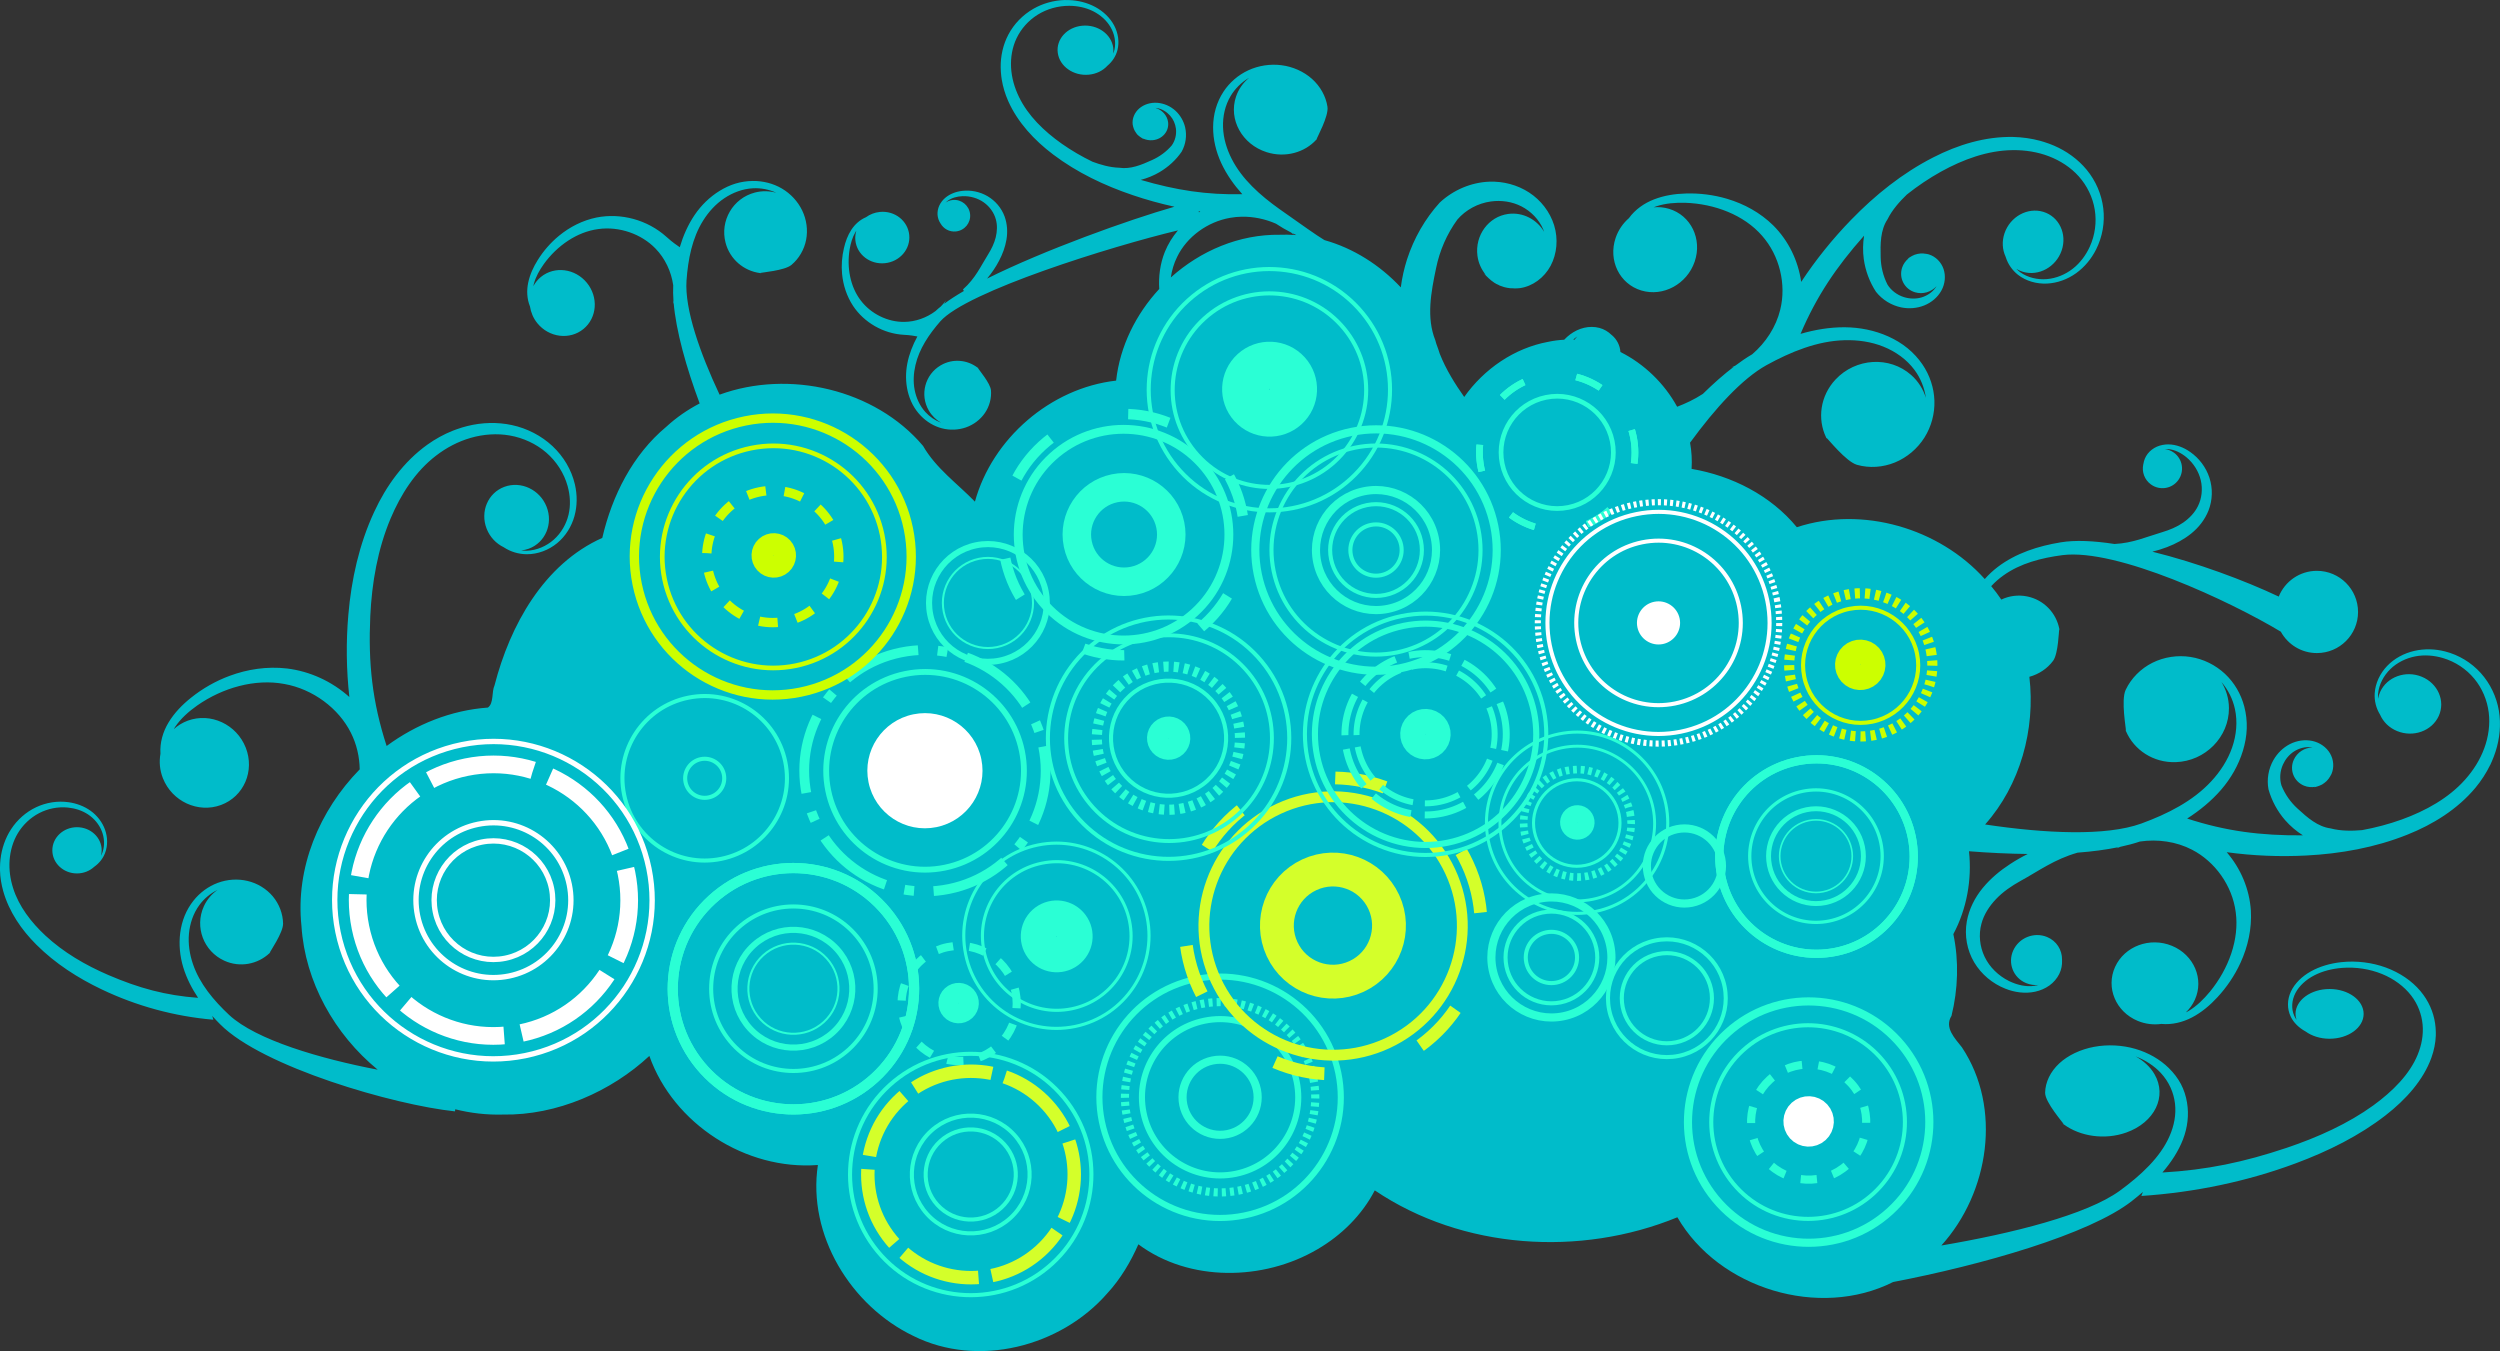 <?xml version="1.0" encoding="UTF-8" standalone="no"?>
<!-- Created with Inkscape (http://www.inkscape.org/) -->

<svg
   xmlns:dc="http://purl.org/dc/elements/1.1/"
   xmlns:cc="http://creativecommons.org/ns#"
   xmlns:rdf="http://www.w3.org/1999/02/22-rdf-syntax-ns#"
   xmlns:svg="http://www.w3.org/2000/svg"
   xmlns="http://www.w3.org/2000/svg"
   xmlns:sodipodi="http://sodipodi.sourceforge.net/DTD/sodipodi-0.dtd"
   xmlns:inkscape="http://www.inkscape.org/namespaces/inkscape"
   width="1228.376"
   height="663.858"
   id="svg6243"
   version="1.1"
   inkscape:version="0.48.3.1 r9886"
   sodipodi:docname="bluecircles.svg"
   inkscape:export-filename="/home/matthieu/Bureau/Matthieu/Programmation/Lazarus Delphi/AncestroComponents/Resources/bluecircles.png"
   inkscape:export-xdpi="10.438977"
   inkscape:export-ydpi="10.438977">
  <rect width="100%" height="100%" fill="#333333" stroke="none"/>
  <sodipodi:namedview
     id="base"
     pagecolor="#ffffff"
     bordercolor="#666666"
     borderopacity="1.0"
     inkscape:pageopacity="0.0"
     inkscape:pageshadow="2"
     inkscape:zoom="0.24748737"
     inkscape:cx="-541.86237"
     inkscape:cy="299.35048"
     inkscape:document-units="px"
     inkscape:current-layer="layer1"
     showgrid="false"
     inkscape:window-width="1920"
     inkscape:window-height="952"
     inkscape:window-x="0"
     inkscape:window-y="74"
     inkscape:window-maximized="1"
     fit-margin-top="0"
     fit-margin-left="0"
     fit-margin-right="0"
     fit-margin-bottom="0" />
  <defs
     id="defs6245">
    <inkscape:path-effect
       effect="skeletal"
       id="path-effect11444"
       is_visible="true"
       pattern="M 0,0 0,10 10,5 z"
       copytype="single_stretched"
       prop_scale="1"
       scale_y_rel="false"
       spacing="0"
       normal_offset="0"
       tang_offset="0"
       prop_units="false"
       vertical_pattern="false"
       fuse_tolerance="0" />
    <inkscape:path-effect
       effect="spiro"
       id="path-effect11442"
       is_visible="true" />
    <inkscape:path-effect
       effect="skeletal"
       id="path-effect11438"
       is_visible="true"
       pattern="M 0,0 0,10 10,5 z"
       copytype="single_stretched"
       prop_scale="1"
       scale_y_rel="false"
       spacing="0"
       normal_offset="0"
       tang_offset="0"
       prop_units="false"
       vertical_pattern="false"
       fuse_tolerance="0" />
    <inkscape:path-effect
       effect="spiro"
       id="path-effect11436"
       is_visible="true" />
    <inkscape:path-effect
       effect="skeletal"
       id="path-effect11432"
       is_visible="true"
       pattern="M 0,0 0,10 10,5 z"
       copytype="single_stretched"
       prop_scale="1"
       scale_y_rel="false"
       spacing="0"
       normal_offset="0"
       tang_offset="0"
       prop_units="false"
       vertical_pattern="false"
       fuse_tolerance="0" />
    <inkscape:path-effect
       effect="spiro"
       id="path-effect11430"
       is_visible="true" />
    <inkscape:path-effect
       effect="skeletal"
       id="path-effect11426"
       is_visible="true"
       pattern="M 0,0 0,10 10,5 z"
       copytype="single_stretched"
       prop_scale="1"
       scale_y_rel="false"
       spacing="0"
       normal_offset="0"
       tang_offset="0"
       prop_units="false"
       vertical_pattern="false"
       fuse_tolerance="0" />
    <inkscape:path-effect
       effect="spiro"
       id="path-effect11424"
       is_visible="true" />
    <inkscape:path-effect
       effect="skeletal"
       id="path-effect11420"
       is_visible="true"
       pattern="M 0,0 0,10 10,5 z"
       copytype="single_stretched"
       prop_scale="1"
       scale_y_rel="false"
       spacing="0"
       normal_offset="0"
       tang_offset="0"
       prop_units="false"
       vertical_pattern="false"
       fuse_tolerance="0" />
    <inkscape:path-effect
       effect="spiro"
       id="path-effect11418"
       is_visible="true" />
    <inkscape:path-effect
       effect="skeletal"
       id="path-effect11414"
       is_visible="true"
       pattern="m -0.714,-0.714 0,10 10,-5 z"
       copytype="single_stretched"
       prop_scale="1"
       scale_y_rel="false"
       spacing="0"
       normal_offset="0"
       tang_offset="0"
       prop_units="false"
       vertical_pattern="false"
       fuse_tolerance="0" />
    <inkscape:path-effect
       effect="spiro"
       id="path-effect11412"
       is_visible="true" />
    <inkscape:path-effect
       effect="skeletal"
       id="path-effect11391"
       is_visible="true"
       pattern="M 0,0 0,10 10,5 z"
       copytype="single_stretched"
       prop_scale="1"
       scale_y_rel="false"
       spacing="0"
       normal_offset="0"
       tang_offset="0"
       prop_units="false"
       vertical_pattern="false"
       fuse_tolerance="0" />
    <inkscape:path-effect
       effect="spiro"
       id="path-effect11389"
       is_visible="true" />
    <inkscape:path-effect
       effect="skeletal"
       id="path-effect11385"
       is_visible="true"
       pattern="M 0,0 0,10 10,5 z"
       copytype="single_stretched"
       prop_scale="1"
       scale_y_rel="false"
       spacing="0"
       normal_offset="0"
       tang_offset="0"
       prop_units="false"
       vertical_pattern="false"
       fuse_tolerance="0" />
    <inkscape:path-effect
       effect="spiro"
       id="path-effect11383"
       is_visible="true" />
    <inkscape:path-effect
       effect="skeletal"
       id="path-effect11379"
       is_visible="true"
       pattern="M 0,0 0,10 10,5 z"
       copytype="single_stretched"
       prop_scale="1"
       scale_y_rel="false"
       spacing="0"
       normal_offset="0"
       tang_offset="0"
       prop_units="false"
       vertical_pattern="false"
       fuse_tolerance="0" />
    <inkscape:path-effect
       effect="spiro"
       id="path-effect11377"
       is_visible="true" />
    <inkscape:path-effect
       effect="skeletal"
       id="path-effect11287"
       is_visible="true"
       pattern="M 0,0 0,10 10,5 z"
       copytype="single_stretched"
       prop_scale="1"
       scale_y_rel="false"
       spacing="0"
       normal_offset="0"
       tang_offset="0"
       prop_units="false"
       vertical_pattern="false"
       fuse_tolerance="0" />
    <inkscape:path-effect
       effect="spiro"
       id="path-effect11285"
       is_visible="true" />
    <inkscape:path-effect
       effect="skeletal"
       id="path-effect11281"
       is_visible="true"
       pattern="M 0,0 0,10 10,5 z"
       copytype="single_stretched"
       prop_scale="1"
       scale_y_rel="false"
       spacing="0"
       normal_offset="0"
       tang_offset="0"
       prop_units="false"
       vertical_pattern="false"
       fuse_tolerance="0" />
    <inkscape:path-effect
       effect="spiro"
       id="path-effect11279"
       is_visible="true" />
    <inkscape:path-effect
       effect="skeletal"
       id="path-effect11275"
       is_visible="true"
       pattern="m -25.714,-7.143 0,10 10,-5 z"
       copytype="single_stretched"
       prop_scale="1"
       scale_y_rel="false"
       spacing="0"
       normal_offset="0"
       tang_offset="0"
       prop_units="false"
       vertical_pattern="false"
       fuse_tolerance="0" />
    <inkscape:path-effect
       effect="spiro"
       id="path-effect11273"
       is_visible="true" />
    <inkscape:path-effect
       effect="skeletal"
       id="path-effect11269"
       is_visible="true"
       pattern="M 0,0 0,10 10,5 z"
       copytype="single_stretched"
       prop_scale="1"
       scale_y_rel="false"
       spacing="0"
       normal_offset="0"
       tang_offset="0"
       prop_units="false"
       vertical_pattern="false"
       fuse_tolerance="0" />
    <inkscape:path-effect
       effect="spiro"
       id="path-effect11267"
       is_visible="true" />
    <inkscape:path-effect
       effect="skeletal"
       id="path-effect11263"
       is_visible="true"
       pattern="M 0,0 0,10 10,5 z"
       copytype="single_stretched"
       prop_scale="1"
       scale_y_rel="false"
       spacing="0"
       normal_offset="0"
       tang_offset="0"
       prop_units="false"
       vertical_pattern="false"
       fuse_tolerance="0" />
    <inkscape:path-effect
       effect="spiro"
       id="path-effect11261"
       is_visible="true" />
    <inkscape:path-effect
       effect="skeletal"
       id="path-effect11257"
       is_visible="true"
       pattern="M 0,0 0,10 10,5 z"
       copytype="single_stretched"
       prop_scale="1"
       scale_y_rel="false"
       spacing="0"
       normal_offset="0"
       tang_offset="0"
       prop_units="false"
       vertical_pattern="false"
       fuse_tolerance="0" />
    <inkscape:path-effect
       effect="spiro"
       id="path-effect11255"
       is_visible="true" />
    <inkscape:path-effect
       effect="skeletal"
       id="path-effect11251"
       is_visible="true"
       pattern="M 0,0 0,10 10,5 z"
       copytype="single_stretched"
       prop_scale="1"
       scale_y_rel="false"
       spacing="0"
       normal_offset="0"
       tang_offset="0"
       prop_units="false"
       vertical_pattern="false"
       fuse_tolerance="0" />
    <inkscape:path-effect
       effect="spiro"
       id="path-effect11249"
       is_visible="true" />
    <inkscape:path-effect
       effect="skeletal"
       id="path-effect11245"
       is_visible="true"
       pattern="M 0,0 0,10 10,5 z"
       copytype="single_stretched"
       prop_scale="1"
       scale_y_rel="false"
       spacing="0"
       normal_offset="0"
       tang_offset="0"
       prop_units="false"
       vertical_pattern="false"
       fuse_tolerance="0" />
    <inkscape:path-effect
       effect="spiro"
       id="path-effect11243"
       is_visible="true" />
    <inkscape:path-effect
       effect="skeletal"
       id="path-effect11239"
       is_visible="true"
       pattern="M 0,0 0,10 10,5 z"
       copytype="single_stretched"
       prop_scale="1"
       scale_y_rel="false"
       spacing="0"
       normal_offset="0"
       tang_offset="0"
       prop_units="false"
       vertical_pattern="false"
       fuse_tolerance="0" />
    <inkscape:path-effect
       effect="spiro"
       id="path-effect11237"
       is_visible="true" />
    <inkscape:path-effect
       effect="skeletal"
       id="path-effect11233"
       is_visible="true"
       pattern="M 0,0 0,10 10,5 z"
       copytype="single_stretched"
       prop_scale="1"
       scale_y_rel="false"
       spacing="0"
       normal_offset="0"
       tang_offset="0"
       prop_units="false"
       vertical_pattern="false"
       fuse_tolerance="0" />
    <inkscape:path-effect
       effect="skeletal"
       id="path-effect11229"
       is_visible="true"
       pattern="M 0,0 0,10 10,5 z"
       copytype="single_stretched"
       prop_scale="1"
       scale_y_rel="false"
       spacing="0"
       normal_offset="0"
       tang_offset="0"
       prop_units="false"
       vertical_pattern="false"
       fuse_tolerance="0" />
    <inkscape:perspective
       sodipodi:type="inkscape:persp3d"
       inkscape:vp_x="0 : 526.18109 : 1"
       inkscape:vp_y="0 : 1000 : 0"
       inkscape:vp_z="744.09448 : 526.18109 : 1"
       inkscape:persp3d-origin="372.04724 : 350.78739 : 1"
       id="perspective6251" />
    <inkscape:perspective
       id="perspective6121"
       inkscape:persp3d-origin="0.5 : 0.33333333 : 1"
       inkscape:vp_z="1 : 0.5 : 1"
       inkscape:vp_y="0 : 1000 : 0"
       inkscape:vp_x="0 : 0.5 : 1"
       sodipodi:type="inkscape:persp3d" />
    <inkscape:perspective
       id="perspective8536"
       inkscape:persp3d-origin="0.5 : 0.33333333 : 1"
       inkscape:vp_z="1 : 0.5 : 1"
       inkscape:vp_y="0 : 1000 : 0"
       inkscape:vp_x="0 : 0.5 : 1"
       sodipodi:type="inkscape:persp3d" />
    <inkscape:perspective
       id="perspective10751"
       inkscape:persp3d-origin="0.5 : 0.33333333 : 1"
       inkscape:vp_z="1 : 0.5 : 1"
       inkscape:vp_y="0 : 1000 : 0"
       inkscape:vp_x="0 : 0.5 : 1"
       sodipodi:type="inkscape:persp3d" />
    <inkscape:perspective
       id="perspective11353"
       inkscape:persp3d-origin="0.5 : 0.33333333 : 1"
       inkscape:vp_z="1 : 0.5 : 1"
       inkscape:vp_y="0 : 1000 : 0"
       inkscape:vp_x="0 : 0.5 : 1"
       sodipodi:type="inkscape:persp3d" />
    <inkscape:perspective
       id="perspective11495"
       inkscape:persp3d-origin="0.5 : 0.33333333 : 1"
       inkscape:vp_z="1 : 0.5 : 1"
       inkscape:vp_y="0 : 1000 : 0"
       inkscape:vp_x="0 : 0.5 : 1"
       sodipodi:type="inkscape:persp3d" />
  </defs>
  <g
     inkscape:label="circles"
     inkscape:groupmode="layer"
     id="layer1"
     style="display:inline"
     transform="translate(-1085.943,-125.381)">
    <path
       id="path11695"
       d="m 1609.042,125.391 c -5.38,0.165 -10.688,1.664 -15.281,4.281 -5.245,2.993 -9.549,7.422 -12.312,12.625 -2.652,5.006 -3.887,10.606 -3.812,16.25 0.019,1.41 0.109,2.849 0.281,4.25 0.065,0.525 0.134,1.071 0.219,1.594 0.595,3.66 1.674,7.222 3.188,10.656 4.637,10.449 12.838,19.284 22.094,26.25 11.688,8.841 25.183,15.27 39.094,19.969 6.719,2.28 13.55,4.167 20.5,5.688 -22.688,6.497 -64.034,21.33 -92.062,35.312 2.273,-2.728 4.281,-5.648 5.906,-8.781 1.677,-3.204 3.007,-6.703 3.625,-10.406 0.625,-3.714 0.387,-7.659 -0.906,-11.281 -1.557,-4.261 -4.59,-7.778 -8.375,-10 -3.785,-2.216 -8.181,-3.107 -12.406,-2.625 -3.071,0.332 -6.138,1.457 -8.5,3.5 -1.178,1.027 -2.156,2.274 -2.812,3.688 -0.657,1.415 -0.972,2.988 -0.875,4.531 0.097,1.484 0.583,2.94 1.375,4.156 0.034,0.053 0.059,0.073 0.094,0.125 1.464,2.614 4.359,4.252 7.531,3.938 4.272,-0.424 7.424,-4.197 7,-8.469 -0.424,-4.272 -4.259,-7.424 -8.531,-7 -1.335,0.132 -2.526,0.608 -3.562,1.312 0.306,-0.291 0.599,-0.562 0.938,-0.812 2.121,-1.583 4.821,-2.276 7.5,-2.375 3.7,-0.111 7.43,0.967 10.344,3.031 2.912,2.057 5.087,5.103 5.969,8.406 0.781,2.81 0.647,5.869 -0.062,8.781 -0.716,2.923 -2.087,5.733 -3.75,8.406 -3.678,5.853 -6.117,11.645 -12.344,17.188 l 0.438,0.781 c -3.755,2.172 -7.033,4.293 -9.719,6.312 l 0.938,-1.719 c -0.753,1.052 -1.601,2.074 -2.531,3 -0.946,0.771 -1.847,1.513 -2.594,2.25 -4.36,3.298 -9.882,5.294 -15.406,5.344 -8.037,0.113 -16.364,-3.918 -21.375,-10.562 -5.201,-6.786 -6.888,-16.283 -5.438,-25.125 0.505,-2.972 1.343,-5.831 2.812,-8.375 0.147,-0.253 0.309,-0.473 0.469,-0.719 -0.449,1.487 -0.63,3.059 -0.469,4.688 0.69,6.962 7.181,11.976 14.5,11.25 7.319,-0.726 12.659,-6.913 11.969,-13.875 -0.69,-6.962 -7.119,-12.038 -14.438,-11.312 -2.56,0.254 -4.905,1.197 -6.812,2.594 -2.959,1.241 -5.437,3.483 -7.188,6.156 -1.817,2.768 -2.935,5.91 -3.656,9.062 -0.963,4.112 -1.315,8.421 -0.906,12.688 0.525,5.485 2.276,10.886 5.375,15.625 5.453,8.216 14.899,13.7 25.031,14.25 3.41,0.171 5.28,0.594 6.594,0.812 -2.257,4.132 -4.02,8.575 -4.938,13.25 -0.872,4.511 -0.871,9.183 0.188,13.688 0.53,2.255 1.351,4.487 2.438,6.531 1.086,2.045 2.447,3.896 4.062,5.562 2.819,2.9 6.392,5.076 10.281,6.094 3.892,1.017 8.043,0.873 11.812,-0.438 3.771,-1.313 7.115,-3.829 9.344,-7.094 2.228,-3.267 3.299,-7.263 2.969,-11.156 -0.292,-3.408 -5.935,-10.088 -6.5,-11.031 0.171,0.132 0.365,0.204 0.531,0.344 -0.497,-0.467 -0.612,-0.531 -0.531,-0.375 -5.092,-3.941 -12.251,-4.658 -18.156,-1.219 -7.772,4.527 -10.402,14.478 -5.875,22.25 1.504,2.582 3.607,4.595 6.031,5.969 -2.979,-1.108 -5.675,-2.959 -7.781,-5.312 -2.704,-3.012 -4.444,-6.861 -5.219,-10.844 -0.776,-3.989 -0.526,-8.167 0.406,-12.156 1.839,-7.993 6.631,-15.094 12.188,-21.469 13.029,-14.802 84.099,-36.885 116.781,-44.719 -2.703,3.197 -4.884,6.742 -6.438,10.562 -2.328,5.847 -3.142,12.076 -2.75,18.219 -11.463,12.399 -19.311,28.12 -21.188,45.031 -32.305,3.673 -60.873,28.511 -69.375,59.469 -8.65,-8.913 -19.17,-16.358 -25.5,-27.406 -23.637,-27.932 -65.916,-37.569 -99.969,-25.156 -9.715,-20.661 -17.178,-42 -16.25,-56 0.744,-10.464 2.768,-20.951 8.188,-29.562 2.692,-4.31 6.188,-8.13 10.375,-10.938 4.18,-2.804 9.079,-4.649 14.094,-4.906 3.913,-0.207 7.919,0.568 11.5,2.219 -3.329,-0.931 -6.977,-1.061 -10.562,-0.125 -10.796,2.819 -17.226,13.861 -14.406,24.656 2.137,8.184 9.009,13.857 16.906,14.906 0.542,-0.296 12.084,-1.165 15.469,-4 3.713,-3.116 6.295,-7.557 7.219,-12.375 0.921,-4.817 0.207,-9.91 -1.938,-14.375 -2.146,-4.461 -5.669,-8.248 -9.969,-10.781 -4.298,-2.53 -9.327,-3.777 -14.344,-3.719 -2.879,0.038 -5.689,0.448 -8.438,1.281 -2.749,0.834 -5.397,2.087 -7.844,3.594 -4.887,3.01 -9.046,7.099 -12.25,11.812 -3.302,4.889 -5.654,10.286 -7.312,15.875 -1.342,-0.964 -3.369,-2.216 -6.5,-5.062 -9.348,-8.43 -22.441,-11.924 -34.438,-9.531 -6.879,1.421 -13.123,4.631 -18.406,8.969 -4.109,3.373 -7.633,7.43 -10.406,11.875 -2.142,3.393 -3.875,7.137 -4.719,11.156 -0.819,3.878 -0.623,8 0.875,11.688 0.441,2.9 1.608,5.776 3.625,8.25 5.766,7.071 15.899,8.328 22.625,2.844 6.726,-5.484 7.484,-15.616 1.719,-22.688 -5.766,-7.071 -15.867,-8.391 -22.594,-2.906 -1.573,1.283 -2.804,2.835 -3.719,4.531 0.077,-0.356 0.124,-0.712 0.219,-1.062 0.951,-3.518 2.766,-6.768 4.938,-9.812 6.507,-9.012 16.294,-15.824 26.812,-17.188 10.227,-1.407 21.099,2.396 28.031,9.562 4.746,4.858 7.774,11.374 8.719,18.031 0,0.03 10e-4,0.064 0,0.094 -0.103,2.348 -0.072,4.872 0.125,7.531 -0.06,0.557 -0.126,1.107 -0.219,1.656 l 0.281,-0.938 c 1.172,14.156 6.26,32.161 12.812,49.75 -5.878,3.068 -11.419,6.881 -16.406,11.469 -16.456,13.665 -26.639,33.855 -31.438,54.594 -28.789,12.891 -45.35,42.999 -52.938,72.438 -1.52,3.287 -0.281,8.834 -3.281,10.938 -18.07,1.301 -35.229,8.213 -49.75,18.875 -7.037,-21.716 -9.089,-40.517 -8.031,-63.781 0.775,-16.468 3.628,-32.859 9.969,-47.969 5.027,-11.889 12.153,-23.106 22.344,-30.906 5.08,-3.913 10.873,-6.975 17.062,-8.75 6.183,-1.774 12.826,-2.276 19.156,-1.156 6.572,1.154 12.88,4.039 17.906,8.375 5.026,4.332 8.777,10.149 10.531,16.5 1.262,4.583 1.538,9.449 0.438,14.062 -1.098,4.607 -3.585,8.97 -7.188,12.188 -3.594,3.214 -8.381,5.331 -13.312,5.5 -0.923,0.033 -1.827,-0.054 -2.75,-0.156 1.247,-0.129 2.499,-0.394 3.719,-0.844 8.134,-2.998 12.055,-12.23 8.75,-20.625 -3.305,-8.395 -12.585,-12.779 -20.719,-9.781 -8.134,2.998 -12.024,12.23 -8.719,20.625 1.631,4.144 4.689,7.281 8.375,9.062 0.065,0.032 0.122,0.094 0.188,0.125 3.263,2.13 7.201,3.303 11.188,3.312 5.407,0.008 10.767,-2.042 14.906,-5.469 4.132,-3.425 7.044,-8.122 8.469,-13.219 1.422,-5.091 1.422,-10.521 0.219,-15.656 -1.663,-7.118 -5.557,-13.703 -11.031,-18.812 -5.475,-5.105 -12.463,-8.701 -19.938,-10.312 -7.19,-1.542 -14.722,-1.296 -21.844,0.469 -1.779,0.441 -3.531,0.98 -5.25,1.594 -0.644,0.23 -1.303,0.466 -1.938,0.719 -4.442,1.769 -8.607,4.093 -12.469,6.844 -11.738,8.407 -20.281,20.35 -26.125,33 -7.436,15.988 -11.241,33.329 -12.719,50.625 -1.166,13.415 -0.991,26.949 0.5,40.375 -8.51,-7.642 -19.365,-12.667 -30.75,-14.031 -9.675,-1.095 -19.308,0.363 -28.156,3.656 -6.882,2.562 -13.285,6.229 -18.875,10.719 -4.3,3.417 -8.229,7.456 -11.094,12.219 -2.77,4.593 -4.3,9.952 -3.938,15.281 -0.685,3.88 -0.388,8.029 1.188,12.031 4.504,11.44 17.283,17.332 28.531,13.188 11.248,-4.145 16.691,-16.747 12.188,-28.188 -4.504,-11.44 -17.252,-17.395 -28.5,-13.25 -2.631,0.969 -4.93,2.413 -6.875,4.188 0.256,-0.421 0.473,-0.844 0.75,-1.25 2.787,-4.08 6.595,-7.446 10.781,-10.406 12.498,-8.731 28.402,-13.267 42.844,-10.562 14.077,2.526 26.689,11.976 32.688,24.031 2.798,5.551 4.2,11.732 4.312,17.906 -19.81,20.266 -31.653,48.326 -28.625,77 1.75,27.464 16.3,53.239 37.469,70.594 -28.174,-5.419 -59.725,-14.581 -73,-26.906 -7.653,-7.175 -14.514,-15.364 -17.781,-25 -1.648,-4.807 -2.429,-9.917 -1.969,-14.938 0.459,-5.012 2.132,-9.977 5.094,-14.031 2.306,-3.168 5.43,-5.761 8.969,-7.5 -2.821,1.997 -5.216,4.72 -6.75,8.094 -4.618,10.157 -0.095,22.101 10.062,26.719 7.7,3.501 16.426,1.75 22.219,-3.719 0.112,-0.607 6.723,-10.085 6.656,-14.5 -0.078,-4.847 -1.905,-9.651 -5.062,-13.406 -3.158,-3.751 -7.558,-6.412 -12.375,-7.562 -4.816,-1.147 -9.979,-0.803 -14.656,0.938 -4.673,1.741 -8.82,4.819 -11.938,8.75 -1.786,2.259 -3.227,4.716 -4.312,7.375 -1.086,2.659 -1.815,5.526 -2.188,8.375 -0.745,5.692 -0.17,11.51 1.469,16.969 1.639,5.403 4.211,10.393 7.312,15.031 -15.871,-1.171 -28.979,-4.712 -44.188,-11.25 -11.28,-4.87 -21.963,-11.111 -30.875,-19.375 -7.002,-6.528 -12.979,-14.288 -15.812,-23.219 -1.429,-4.459 -2.093,-9.17 -1.75,-13.812 0.343,-4.637 1.665,-9.277 4.062,-13.25 2.483,-4.127 6.132,-7.599 10.438,-9.844 4.303,-2.246 9.282,-3.244 14.156,-2.75 3.517,0.359 7.003,1.446 9.938,3.406 2.93,1.956 5.334,4.784 6.656,8.062 1.322,3.272 1.579,7.068 0.438,10.438 -0.213,0.631 -0.506,1.217 -0.812,1.812 0.229,-0.875 0.377,-1.777 0.375,-2.719 -0.012,-6.276 -5.462,-11.356 -12.156,-11.344 -6.695,0.013 -12.105,5.099 -12.094,11.375 0.012,6.276 5.43,11.356 12.125,11.344 3.305,-0.006 6.286,-1.266 8.469,-3.281 0.039,-0.036 0.087,-0.058 0.125,-0.094 2.318,-1.638 4.163,-3.971 5.188,-6.656 1.387,-3.644 1.3,-7.804 -0.031,-11.5 -1.332,-3.69 -3.843,-6.913 -7.031,-9.219 -3.185,-2.303 -6.989,-3.706 -10.875,-4.25 -5.385,-0.758 -10.978,0.126 -15.938,2.469 -4.956,2.344 -9.218,6.104 -12.25,10.719 -2.911,4.441 -4.661,9.576 -5.25,14.844 -0.147,1.316 -0.239,2.648 -0.25,3.969 0,0.495 -0.014,1.005 0,1.5 0.098,3.462 0.663,6.889 1.594,10.219 2.862,10.134 8.988,19.033 16.312,26.312 9.244,9.235 20.385,16.376 32.062,21.938 17.139,8.194 35.813,13.275 54.875,14.906 l -0.562,-1.875 c 1.266,1.415 2.546,2.765 3.875,4.094 20.833,21.026 85.538,39.689 115.406,42.812 l 0.125,-1.031 c 7.58,1.899 15.411,2.814 23.406,2.594 26.62,0.478 53.298,-11.405 71.969,-28.812 11.819,33.429 47.393,56.313 82.812,53.594 -5.19,34.443 16.198,69.25 46.875,83.969 31.786,15.881 72.517,5.311 95.344,-20.938 6.474,-6.974 11.582,-15.665 15.25,-24.062 25.089,18.669 61.564,17.981 88,2.438 11.783,-6.864 21.887,-16.822 28.156,-28.938 43.052,29.07 100.922,32.807 148.688,13.219 20.333,35.163 69.786,50.086 106,31.812 43.248,-8.281 96.408,-23.361 117.375,-39.844 1.834,-1.428 3.628,-2.916 5.375,-4.438 l -0.781,2 c 26.311,-1.754 52.094,-7.19 75.75,-16 16.117,-5.98 31.46,-13.666 44.219,-23.594 10.109,-7.827 18.581,-17.386 22.531,-28.281 1.285,-3.58 2.052,-7.278 2.188,-11 0.015,-0.532 0.01,-1.061 0,-1.594 -0.015,-1.42 -0.141,-2.867 -0.344,-4.281 -0.813,-5.664 -3.232,-11.194 -7.25,-15.969 -4.185,-4.961 -10.066,-8.98 -16.906,-11.5 -6.845,-2.518 -14.567,-3.471 -22,-2.656 -5.364,0.585 -10.573,2.087 -14.969,4.562 -4.4,2.479 -7.912,5.939 -9.75,9.906 -1.838,3.973 -1.946,8.457 -0.031,12.375 1.414,2.887 3.957,5.395 7.156,7.156 0.053,0.039 0.103,0.055 0.156,0.094 3.013,2.166 7.126,3.525 11.688,3.531 9.24,0.013 16.765,-5.44 16.781,-12.188 0.016,-6.748 -7.479,-12.237 -16.719,-12.25 -9.24,-0.013 -16.734,5.471 -16.75,12.219 0,1.012 0.185,1.965 0.5,2.906 -0.423,-0.64 -0.831,-1.259 -1.125,-1.938 -1.575,-3.623 -1.231,-7.701 0.594,-11.219 1.825,-3.525 5.174,-6.553 9.219,-8.656 4.05,-2.107 8.834,-3.302 13.688,-3.688 6.728,-0.531 13.624,0.554 19.562,2.969 5.943,2.413 10.948,6.157 14.375,10.594 3.309,4.271 5.152,9.233 5.625,14.219 0.474,4.991 -0.433,10.05 -2.406,14.844 -3.912,9.601 -12.179,17.95 -21.844,24.969 -12.3,8.885 -27.057,15.608 -42.625,20.844 -20.992,7.029 -39.063,10.835 -60.969,12.094 4.281,-4.986 7.831,-10.379 10.094,-16.188 2.261,-5.869 3.028,-12.1 2,-18.219 -0.514,-3.063 -1.47,-6.141 -2.969,-9 -1.499,-2.859 -3.535,-5.509 -6,-7.938 -4.303,-4.227 -9.987,-7.534 -16.438,-9.406 -6.455,-1.871 -13.572,-2.233 -20.219,-1 -6.649,1.237 -12.766,4.092 -17.125,8.125 -4.358,4.037 -6.862,9.196 -6.969,14.406 -0.092,4.747 9.033,14.941 9.188,15.594 7.996,5.879 20.029,7.763 30.656,4 14.02,-4.965 20.249,-17.798 13.875,-28.719 -2.117,-3.627 -5.387,-6.571 -9.281,-8.719 4.884,1.87 9.161,4.688 12.344,8.094 4.088,4.359 6.397,9.705 7.031,15.094 0.635,5.397 -0.413,10.863 -2.688,16.031 -4.51,10.36 -13.968,19.161 -24.531,26.875 -16.266,11.764 -52.464,20.874 -87.594,26.844 23.472,-25.875 29.944,-67.579 10.125,-97.375 -3.337,-4.306 -8.798,-9.654 -5.125,-15.469 3.224,-13.083 3.692,-26.95 0.906,-40.156 6.582,-12.343 9.202,-26.749 7.688,-40.719 9.663,0.768 19.418,1.241 28.875,1.344 -2.998,1.481 -5.902,3.142 -8.688,4.969 -4.925,3.204 -9.625,7.092 -13.469,11.781 -3.862,4.699 -6.679,10.307 -7.781,16.312 -1.247,7.091 0.113,14.269 3.625,20.188 3.517,5.908 9.008,10.452 15.312,12.938 4.566,1.832 9.737,2.546 14.688,1.469 2.475,-0.548 4.882,-1.555 6.938,-3.031 2.058,-1.478 3.738,-3.437 4.844,-5.656 1.058,-2.137 1.505,-4.498 1.375,-6.781 -0.01,-0.099 0.01,-0.214 0,-0.312 0.052,-4.73 -2.681,-9.162 -7.375,-11.094 -6.322,-2.602 -13.751,0.335 -16.594,6.594 -2.843,6.259 -0.01,13.461 6.312,16.062 1.976,0.813 4.044,1.111 6.062,0.906 -0.662,0.176 -1.325,0.342 -2,0.438 -4.242,0.617 -8.607,-0.48 -12.438,-2.344 -5.27,-2.609 -9.582,-6.858 -12,-11.906 -2.423,-5.037 -3.016,-10.934 -1.594,-16.188 1.167,-4.493 3.821,-8.635 7.156,-12.156 3.354,-3.531 7.522,-6.431 12,-8.906 9.094,-4.977 16.663,-10.68 28.125,-13.938 7.229,-0.546 13.979,-1.442 20.062,-2.688 l -1.094,0.656 c 0.66,-0.313 1.352,-0.568 2.031,-0.844 3.453,-0.737 6.677,-1.597 9.625,-2.594 8.688,-1.272 17.888,0.011 25.594,4.031 11.343,5.846 19.797,17.702 21.469,30.688 1.824,13.325 -3.451,27.752 -12.594,38.969 -3.097,3.756 -6.553,7.185 -10.656,9.625 -0.409,0.243 -0.86,0.433 -1.281,0.656 1.825,-1.733 3.354,-3.802 4.438,-6.188 4.633,-10.2 -0.42,-22.074 -11.25,-26.531 -10.83,-4.458 -23.305,0.175 -27.938,10.375 -4.633,10.2 0.357,22.074 11.188,26.531 3.789,1.559 7.768,1.987 11.562,1.469 5.141,0.485 10.431,-0.777 15.031,-3.188 4.769,-2.493 8.892,-5.997 12.438,-9.844 4.655,-5 8.547,-10.76 11.406,-17 3.676,-8.023 5.622,-16.812 5.094,-25.719 -0.695,-10.483 -4.943,-20.601 -11.875,-28.625 12.919,1.75 26.008,2.313 39.062,1.625 16.83,-0.863 33.828,-3.884 49.719,-10.25 12.571,-5 24.619,-12.472 33.406,-23 2.876,-3.464 5.324,-7.226 7.281,-11.25 l 0.031,0 c 0.28,-0.575 0.523,-1.165 0.781,-1.75 0.689,-1.559 1.288,-3.162 1.813,-4.781 2.1,-6.483 2.754,-13.391 1.656,-20.031 -1.149,-6.903 -4.233,-13.395 -8.875,-18.562 -4.647,-5.167 -10.793,-8.928 -17.594,-10.656 -4.906,-1.25 -10.148,-1.41 -15.156,-0.25 -5.013,1.162 -9.737,3.682 -13.281,7.375 -3.546,3.699 -5.835,8.57 -6.125,13.531 -0.21,3.657 0.711,7.29 2.594,10.344 0.025,0.061 0.065,0.128 0.094,0.188 1.522,3.432 4.389,6.323 8.312,7.938 7.947,3.271 17.119,-0.03 20.469,-7.406 3.35,-7.376 -0.397,-16.011 -8.344,-19.281 -7.947,-3.271 -17.087,0.061 -20.438,7.438 -0.502,1.106 -0.838,2.234 -1.031,3.375 -0.051,-0.85 -0.082,-1.654 0,-2.5 0.435,-4.519 2.753,-8.888 6.062,-12.094 3.313,-3.213 7.697,-5.343 12.219,-6.219 4.528,-0.878 9.225,-0.476 13.594,0.812 6.053,1.79 11.457,5.391 15.375,10.125 3.922,4.734 6.369,10.594 7.125,16.656 0.736,5.839 -0.129,11.91 -2.188,17.531 -2.06,5.627 -5.338,10.857 -9.406,15.406 -8.114,9.126 -19.367,15.352 -31.156,19.625 -6.342,2.28 -12.867,3.998 -19.5,5.219 -4.909,0.419 -10.37,0.492 -15.406,-0.844 -6.382,-0.851 -11.436,-5.284 -16.25,-9.719 -3.414,-3.098 -6.174,-6.995 -7.938,-11.375 -0.989,-3.199 -0.766,-6.964 0.719,-10.25 1.153,-2.582 3.057,-4.946 5.5,-6.5 2.43,-1.552 5.477,-2.372 8.375,-2.031 0.223,0.025 0.434,0.054 0.656,0.094 -3.84,0.073 -7.512,2.341 -9.188,6.031 -2.26,4.976 0.01,10.682 5.031,12.75 1.798,0.74 3.684,0.872 5.5,0.562 -0.213,0.065 -0.408,0.167 -0.625,0.219 0.63,-0.083 1.231,-0.272 1.844,-0.469 0.586,-0.188 1.167,-0.401 1.719,-0.688 0.035,-0.017 0.059,-0.013 0.094,-0.031 0.179,-0.095 0.388,-0.207 0.562,-0.312 0.207,-0.123 0.364,-0.269 0.562,-0.406 0.095,-0.067 0.219,-0.118 0.312,-0.188 0.049,-0.036 0.077,-0.087 0.125,-0.125 0.291,-0.224 0.609,-0.463 0.875,-0.719 0.053,-0.051 0.104,-0.104 0.156,-0.156 0.3,-0.3 0.581,-0.629 0.844,-0.969 0.07,-0.088 0.12,-0.16 0.188,-0.25 0.072,-0.1 0.119,-0.21 0.188,-0.312 0.119,-0.171 0.265,-0.353 0.375,-0.531 0.264,-0.429 0.547,-0.881 0.75,-1.344 1.399,-3.217 1.114,-7.036 -0.688,-10.125 -1.805,-3.076 -4.993,-5.324 -8.656,-6.125 -3.653,-0.791 -7.626,-0.22 -11.062,1.531 -3.424,1.75 -6.229,4.552 -8.125,7.875 -2.436,4.307 -3.337,9.433 -2.406,14.375 1.551,5.518 4.339,10.717 8.188,15.156 2.51,2.865 5.452,5.369 8.719,7.438 -20.818,0.166 -37.879,-2.065 -56.875,-8.25 6.15,-3.947 11.868,-8.598 16.688,-14.156 4.848,-5.624 8.578,-12.131 10.719,-19.188 1.072,-3.533 1.752,-7.219 1.875,-10.875 0.123,-3.656 -0.297,-7.318 -1.219,-10.844 -1.614,-6.14 -4.873,-11.741 -9.5,-16.062 -4.631,-4.321 -10.575,-7.289 -16.906,-8.281 -6.335,-0.99 -13.004,-10e-4 -18.75,2.875 -5.747,2.881 -10.456,7.65 -13.125,13.312 -2.4,5.105 0.281,19.234 0.156,20.281 3.969,9.264 13.45,15.592 24.469,15.219 14.522,-0.491 26.212,-12.369 26.125,-26.562 -0.029,-4.714 -1.397,-9.091 -3.688,-12.812 3.28,3.767 5.569,8.403 6.625,13.25 1.363,6.209 0.744,12.819 -1.375,18.938 -2.122,6.129 -5.768,11.773 -10.281,16.625 -9.004,9.745 -21.5,16.033 -34.406,20.75 -17.45,6.285 -47.174,4.86 -76.688,0.438 17.229,-19.315 24.823,-46.728 21.75,-72.562 4.643,-1.245 8.821,-4.031 11.656,-7.844 2.631,-3.546 2.799,-15.129 3.062,-15.688 -1.512,-7.822 -7.58,-14.316 -15.875,-15.969 -4.443,-0.885 -8.828,-0.243 -12.625,1.562 -1.536,-2.279 -3.182,-4.475 -4.969,-6.594 1.821,-1.968 3.864,-3.752 6.062,-5.312 8.278,-5.917 18.598,-8.579 29,-9.938 26.684,-3.353 82.038,22.485 107.25,37.625 3.431,6.264 10.073,10.5 17.719,10.5 11.158,0 20.219,-9.03 20.219,-20.188 0,-11.158 -9.061,-20.219 -20.219,-20.219 -8.488,0 -15.759,5.239 -18.75,12.656 -16.747,-7.94 -40.192,-16.647 -62.094,-22.062 2.455,-0.61 4.866,-1.342 7.219,-2.25 4.191,-1.599 8.32,-3.785 11.938,-6.719 3.633,-2.938 6.632,-6.758 8.406,-11.188 2.054,-5.24 2.16,-11.012 0.469,-16.188 -1.697,-5.168 -5.082,-9.601 -9.406,-12.625 -3.127,-2.215 -6.876,-3.708 -10.75,-3.75 -1.939,-0.014 -3.885,0.351 -5.656,1.125 -1.773,0.776 -3.353,1.986 -4.531,3.5 -1.13,1.459 -1.83,3.188 -2.094,4.969 -0.012,0.077 -0.052,0.173 -0.062,0.25 -0.787,3.633 0.575,7.529 3.781,9.844 4.318,3.117 10.321,2.162 13.438,-2.156 3.117,-4.318 2.162,-10.352 -2.156,-13.469 -1.349,-0.974 -2.864,-1.552 -4.406,-1.75 0.523,-0.019 1.043,-0.045 1.562,0 3.272,0.272 6.367,1.859 8.938,3.969 3.53,2.937 6.083,7 7.094,11.312 1.016,4.305 0.52,8.925 -1.375,12.719 -1.584,3.253 -4.229,6.002 -7.281,8.125 -3.068,2.128 -6.633,3.602 -10.375,4.719 -7.615,2.237 -14.21,5.307 -23.344,5.781 -10.161,-1.572 -19.314,-2.011 -26.438,-0.812 -10.925,1.786 -22.019,5.271 -31.062,12.188 -2.258,1.738 -4.375,3.684 -6.25,5.844 -22.385,-24.936 -60.049,-36.079 -92.344,-25.469 -12.833,-15.601 -31.93,-25.293 -51.719,-28.656 0.276,-4.348 0.014,-8.67 -0.75,-12.875 12.513,-17.12 25.649,-31.475 37.562,-38.094 12.043,-6.617 24.988,-11.879 38.25,-12.25 6.623,-0.207 13.27,0.754 19.281,3.188 6.002,2.429 11.408,6.295 15.188,11.406 2.956,3.984 4.914,8.771 5.594,13.719 -1.296,-4.173 -3.687,-8.096 -7.219,-11.219 -10.633,-9.402 -27.264,-8.395 -37.188,2.219 -7.529,8.054 -8.991,19.354 -4.625,28.438 0.871,0.595 9.764,11.918 15.188,13.469 6.021,1.715 12.675,1.277 18.625,-1.156 5.946,-2.436 11.078,-6.796 14.5,-12.219 3.417,-5.421 5.114,-11.825 4.906,-18.156 -0.211,-6.327 -2.281,-12.495 -5.844,-17.75 -2.049,-3.013 -4.54,-5.719 -7.375,-8.031 -2.835,-2.312 -6.04,-4.233 -9.406,-5.75 -6.723,-3.03 -14.106,-4.483 -21.531,-4.531 -7.356,-0.026 -14.607,1.214 -21.625,3.25 7.838,-18.376 17.399,-32.68 31.219,-48.25 -0.591,3.822 -0.663,7.663 -0.156,11.438 0.811,5.819 2.865,11.327 6,16.125 3.11,3.952 7.591,6.689 12.438,7.688 3.75,0.758 7.711,0.459 11.281,-0.969 3.58,-1.436 6.63,-4.041 8.438,-7.312 1.806,-3.286 2.192,-7.179 1.062,-10.562 -1.141,-3.389 -3.845,-6.125 -7.188,-7.188 -0.482,-0.151 -1.004,-0.229 -1.5,-0.312 -0.206,-0.034 -0.418,-0.04 -0.625,-0.062 -0.123,-0.016 -0.221,-0.051 -0.344,-0.062 -0.112,-0.008 -0.232,-0.026 -0.344,-0.031 -0.428,-0.026 -0.858,-0.028 -1.281,0 -0.074,0.005 -0.145,0.024 -0.219,0.031 -0.368,0.032 -0.765,0.085 -1.125,0.156 -0.06,0.011 -0.097,0.019 -0.156,0.031 -0.114,0.024 -0.231,0.066 -0.344,0.094 -0.234,0.059 -0.459,0.112 -0.688,0.188 -0.194,0.062 -0.404,0.115 -0.594,0.188 -0.036,0.015 -0.058,0.048 -0.094,0.062 -0.579,0.227 -1.129,0.526 -1.656,0.844 -0.551,0.332 -1.085,0.643 -1.562,1.062 0.181,-0.13 0.405,-0.195 0.594,-0.312 -1.428,1.164 -2.593,2.691 -3.219,4.531 -1.748,5.146 1.078,10.616 6.312,12.188 3.881,1.165 8.013,-0.156 10.594,-3 -0.116,0.193 -0.247,0.378 -0.375,0.562 -1.65,2.407 -4.264,4.16 -7.031,4.969 -2.778,0.818 -5.828,0.705 -8.531,-0.125 -3.452,-1.043 -6.428,-3.338 -8.188,-6.188 -2.139,-4.21 -3.257,-8.859 -3.344,-13.469 -0.173,-6.544 -0.182,-13.259 3.375,-18.625 2.307,-4.671 5.955,-8.734 9.5,-12.156 5.283,-4.193 10.892,-7.974 16.781,-11.25 10.973,-6.068 23.039,-10.455 35.25,-10.562 6.102,-0.071 12.188,0.881 17.781,3.031 5.587,2.148 10.743,5.479 14.656,9.875 4.068,4.557 6.859,10.275 7.844,16.344 0.988,6.065 0.165,12.513 -2.469,18.25 -1.904,4.138 -4.704,7.949 -8.344,10.781 -3.634,2.829 -8.119,4.712 -12.719,5.094 -4.592,0.384 -9.404,-0.73 -13.094,-3.375 -0.691,-0.494 -1.298,-1.061 -1.906,-1.656 0.987,0.604 2.055,1.088 3.219,1.438 7.76,2.329 16.298,-2.363 19.062,-10.5 2.764,-8.137 -1.303,-16.639 -9.062,-18.969 -7.76,-2.329 -16.267,2.394 -19.031,10.531 -1.365,4.017 -1.052,8.096 0.531,11.5 0.026,0.061 0.033,0.128 0.062,0.188 1.062,3.427 3.201,6.534 6.094,8.781 3.927,3.045 9.1,4.487 14.219,4.25 5.113,-0.24 10.139,-2.114 14.312,-5.125 4.168,-3.009 7.464,-7.045 9.75,-11.562 3.172,-6.259 4.397,-13.382 3.562,-20.281 -0.838,-6.896 -3.682,-13.5 -8.125,-18.906 -4.279,-5.195 -9.924,-9.255 -16.188,-11.938 -1.565,-0.67 -3.154,-1.243 -4.781,-1.75 -0.61,-0.19 -1.258,-0.395 -1.875,-0.562 -4.318,-1.174 -8.78,-1.794 -13.281,-1.906 -13.71,-0.308 -27.245,3.853 -39.281,10.031 -15.248,7.781 -28.685,18.611 -40.406,30.719 -9.106,9.38 -17.319,19.587 -24.5,30.469 -1.484,-10.5 -6.281,-20.331 -13.719,-27.75 -6.361,-6.257 -14.258,-10.585 -22.719,-13.094 -6.58,-1.952 -13.484,-2.81 -20.312,-2.594 -5.23,0.139 -10.579,0.954 -15.594,2.906 -4.841,1.879 -9.265,4.997 -12.281,9.188 -2.887,2.517 -5.213,5.808 -6.531,9.688 -3.767,11.089 1.895,22.654 12.625,25.875 10.73,3.221 22.451,-3.129 26.219,-14.219 3.767,-11.089 -1.864,-22.685 -12.594,-25.906 -2.51,-0.753 -5.056,-0.984 -7.562,-0.75 0.445,-0.171 0.861,-0.352 1.312,-0.5 4.537,-1.485 9.384,-1.857 14.25,-1.719 14.462,0.493 28.821,6.017 37.656,16.156 8.681,9.801 12.028,23.955 8.969,36.344 -2.041,8.448 -7.108,16.231 -13.781,21.938 -2.69,1.565 -5.455,3.447 -8.281,5.562 -0.655,0.33 -1.331,0.646 -2,0.938 l 1.25,-0.375 c -4.94,3.763 -10.051,8.258 -15.219,13.344 -4.3,2.792 -8.492,4.712 -12.625,6.312 -6.286,-11.487 -16.214,-21.077 -27.875,-26.906 -0.207,-3.179 -1.692,-6.141 -4.125,-8.219 -0.069,-0.071 -0.18,-0.118 -0.25,-0.188 -1.634,-1.6 -3.663,-2.829 -5.969,-3.438 -2.399,-0.628 -5.002,-0.64 -7.469,-0.062 -2.464,0.577 -4.803,1.715 -6.844,3.219 -1.072,0.795 -2.064,1.693 -2.969,2.656 -2.61,0.138 -5.222,0.474 -7.844,1.031 -16.697,3.099 -31.54,13.314 -41.281,27.094 -4.37,-6.198 -8.916,-13.375 -12,-21.188 -0.506,-1.64 -1.076,-3.271 -1.688,-4.875 -0.186,-0.619 -0.367,-1.218 -0.531,-1.844 -4.41,-11.028 -2.135,-23.4 0.406,-35.438 1.728,-8.49 5.274,-16.734 10.469,-23.844 4.062,-4.716 10.084,-8.027 16.5,-8.875 5.03,-0.689 10.402,0.058 15,2.438 4.582,2.359 8.614,6.381 10.688,11.344 0.161,0.381 0.299,0.763 0.438,1.156 -3.559,-6.062 -10.381,-9.752 -17.594,-8.812 -9.727,1.267 -16.497,10.508 -15.188,20.562 0.469,3.597 1.954,6.747 4.062,9.344 -0.291,-0.277 -0.632,-0.485 -0.906,-0.781 0.694,0.925 1.521,1.714 2.375,2.5 0.817,0.752 1.655,1.462 2.594,2.062 0.058,0.037 0.098,0.088 0.156,0.125 0.309,0.193 0.649,0.388 0.969,0.562 0.375,0.21 0.766,0.349 1.156,0.531 0.189,0.087 0.34,0.232 0.531,0.312 0.1,0.042 0.211,0.053 0.312,0.094 0.608,0.244 1.271,0.481 1.906,0.656 0.127,0.035 0.247,0.061 0.375,0.094 0.734,0.184 1.489,0.32 2.25,0.406 0.199,0.026 0.394,0.043 0.594,0.062 0.219,0.017 0.436,-0.009 0.656,0 0.372,0.023 0.752,0.062 1.125,0.062 0.9,0.002 1.852,0.004 2.75,-0.125 6.232,-0.919 11.9,-5.094 15.062,-11 3.14,-5.898 3.767,-13.239 1.719,-19.875 -2.054,-6.61 -6.519,-12.352 -12.312,-16.125 -5.779,-3.754 -12.626,-5.54 -19.469,-5.312 -8.85,0.33 -17.627,3.95 -24.438,10.281 -7.145,7.886 -12.649,17.408 -16.062,27.906 -1.425,4.458 -2.449,9.071 -3.062,13.75 -10.216,-10.908 -23.2,-19.21 -37.5,-23.219 -4.562,-2.778 -9.931,-6.693 -22.062,-15.219 -9.611,-6.821 -18.477,-14.777 -23.5,-24.656 -2.526,-4.927 -4.096,-10.256 -4.281,-15.625 -0.185,-5.36 1.018,-10.773 3.781,-15.375 2.15,-3.594 5.295,-6.7 9.031,-8.906 -2.893,2.406 -5.185,5.548 -6.438,9.281 -3.771,11.241 2.962,23.428 15.031,27.281 9.157,2.924 18.753,0.185 24.5,-6.219 0.168,-0.861 6.092,-11.439 5.406,-16.062 -0.766,-5.13 -3.486,-10.031 -7.562,-13.688 -4.077,-3.653 -9.421,-6.024 -15,-6.75 -5.576,-0.722 -11.328,0.176 -16.344,2.5 -5.012,2.325 -9.232,6.013 -12.188,10.5 -1.692,2.577 -2.963,5.382 -3.812,8.312 -0.849,2.93 -1.261,6.004 -1.281,9.062 -0.041,6.11 1.425,12.162 4.031,17.781 2.6,5.559 6.176,10.62 10.312,15.219 -17.566,0.376 -32.465,-1.934 -49.906,-7.031 3.283,-0.862 6.396,-2.138 9.25,-3.812 4.389,-2.604 8.103,-6.023 10.844,-10.031 2.07,-3.699 2.643,-8.002 1.719,-12 -0.727,-3.089 -2.393,-5.983 -4.812,-8.188 -2.43,-2.209 -5.601,-3.6 -8.875,-3.844 -3.285,-0.238 -6.558,0.771 -8.875,2.781 -2.318,2.022 -3.555,4.989 -3.219,7.875 0.05,0.415 0.171,0.847 0.281,1.25 0.046,0.167 0.132,0.336 0.188,0.5 0.031,0.098 0.028,0.185 0.062,0.281 0.033,0.088 0.089,0.195 0.125,0.281 0.132,0.332 0.264,0.628 0.438,0.938 0.03,0.054 0.093,0.103 0.125,0.156 0.157,0.267 0.314,0.534 0.5,0.781 0.031,0.042 0.062,0.085 0.094,0.125 0.06,0.078 0.125,0.174 0.188,0.25 0.13,0.156 0.233,0.322 0.375,0.469 0.119,0.125 0.249,0.225 0.375,0.344 0.024,0.023 0.069,0.041 0.094,0.062 0.389,0.359 0.838,0.68 1.281,0.969 0.464,0.302 0.899,0.596 1.406,0.812 -0.169,-0.093 -0.307,-0.242 -0.469,-0.344 1.444,0.679 3.079,1.002 4.781,0.844 4.76,-0.443 8.164,-4.419 7.562,-8.906 -0.446,-3.327 -2.981,-5.995 -6.188,-6.969 0.196,0.025 0.431,0.029 0.625,0.062 2.523,0.421 4.833,1.845 6.469,3.656 1.647,1.816 2.642,4.114 2.938,6.438 0.391,2.961 -0.398,6.01 -2.062,8.312 -2.623,3.055 -5.981,5.513 -9.656,7.156 -5.199,2.37 -10.575,4.628 -16.156,3.781 -4.577,-0.141 -9.142,-1.466 -13.156,-2.969 -5.253,-2.551 -10.299,-5.491 -15.031,-8.812 -8.788,-6.202 -16.594,-13.793 -21.031,-22.969 -2.232,-4.58 -3.643,-9.513 -3.906,-14.469 -0.264,-4.951 0.579,-9.98 2.719,-14.438 2.215,-4.63 5.816,-8.711 10.344,-11.531 4.524,-2.821 10.012,-4.399 15.562,-4.375 4.005,0.02 8.051,0.848 11.625,2.625 3.569,1.774 6.679,4.504 8.625,7.844 1.945,3.333 2.749,7.342 1.938,11.031 -0.151,0.691 -0.395,1.306 -0.656,1.969 0.135,-0.951 0.165,-1.908 0.031,-2.906 -0.892,-6.652 -7.692,-11.481 -15.219,-10.781 -7.527,0.7 -12.923,6.661 -12.031,13.312 0.892,6.652 7.692,11.45 15.219,10.75 3.716,-0.345 6.921,-1.953 9.094,-4.312 0.04,-0.04 0.088,-0.082 0.125,-0.125 2.377,-1.974 4.099,-4.642 4.875,-7.594 1.05,-4.005 0.39,-8.407 -1.625,-12.188 -2.014,-3.775 -5.311,-6.914 -9.219,-9.031 -3.904,-2.115 -8.366,-3.228 -12.812,-3.406 -0.77,-0.031 -1.513,-0.055 -2.281,-0.031 z m 123.75,68.531 c -0.033,0.168 0.088,-0.024 0.594,-0.719 -0.197,0.24 -0.387,0.488 -0.594,0.719 z m 250.406,146.375 c -0.17,-0.116 -0.059,0.106 0.469,0.969 -0.173,-0.322 -0.311,-0.641 -0.469,-0.969 z m 114.594,94.094 c 0.056,0.29 0.144,0.582 0.188,0.875 -0.07,-0.752 -0.139,-0.977 -0.188,-0.875 z m 32.75,50.25 c -0.143,-0.334 -0.278,-0.658 -0.406,-1 0.303,0.965 0.382,1.205 0.406,1 z m -30.531,193.219 c -0.296,-0.218 -0.622,-0.396 -0.906,-0.625 0.684,0.613 0.935,0.744 0.906,0.625 z M 1218.386,593.703 c -0.02,0.111 0.16,-0.024 0.656,-0.594 -0.206,0.213 -0.442,0.391 -0.656,0.594 z m 240.969,-334.156 c -0.099,0.054 0.12,0.1 0.875,0.125 -0.295,-0.026 -0.582,-0.086 -0.875,-0.125 z m 215.531,-30.375 c 0.276,0.043 0.568,0.084 0.844,0.125 -0.239,0.143 -0.451,0.291 -0.688,0.438 l -0.156,-0.562 z m 21.156,2.688 c 5.768,-0.101 11.62,1.126 16.844,3.438 2.216,1.494 4.729,2.935 7.438,4.344 0.499,0.381 0.996,0.782 1.469,1.188 l -0.75,-0.844 c 0.598,0.305 1.226,0.605 1.844,0.906 -0.363,-0.028 -0.73,-0.04 -1.094,-0.062 -2.308,-0.143 -4.659,-0.184 -7,-0.094 -19.903,-0.289 -38.949,7.839 -53.562,20.969 0.505,-3.532 1.534,-6.935 3.094,-10.094 4.787,-9.904 14.95,-17.255 26,-19.188 1.88,-0.338 3.796,-0.529 5.719,-0.562 z m 164.969,58.812 c -0.526,0.492 -1,1.046 -1.438,1.625 -0.197,-0.009 -0.397,-0.025 -0.594,-0.031 0.131,-0.12 0.239,-0.259 0.375,-0.375 0.516,-0.446 1.088,-0.836 1.656,-1.219 z"
       style="fill:#00bcca;fill-opacity:1;fill-rule:evenodd;stroke:none"
       inkscape:connector-curvature="0"
       inkscape:export-xdpi="9.0119009"
       inkscape:export-ydpi="9.0119009" />
    <g
       transform="translate(1384.185,1.677)"
       id="g5563-9"
       style="fill:none;stroke:#2affd5;stroke-opacity:1;display:inline">
      <path
         id="path2816-0-5-5"
         d="m 641.109,535.017 c 5.277,25.85 -11.4,51.084 -37.251,56.361 -25.85,5.277 -51.084,-11.4 -56.361,-37.251 -5.277,-25.85 11.4,-51.084 37.251,-56.361 25.85,-5.277 51.084,11.4 56.361,37.251 z"
         style="fill:none;stroke:#2affd5;stroke-width:4.029;stroke-miterlimit:4;stroke-opacity:1;stroke-dasharray:none"
         inkscape:connector-curvature="0" />
      <path
         style="fill:none;stroke:#2affd5;stroke-width:4.029;stroke-miterlimit:4;stroke-opacity:1;stroke-dasharray:none"
         d="m 641.109,535.017 c 5.277,25.85 -11.4,51.084 -37.251,56.361 -25.85,5.277 -51.084,-11.4 -56.361,-37.251 -5.277,-25.85 11.4,-51.084 37.251,-56.361 25.85,-5.277 51.084,11.4 56.361,37.251 z"
         id="path3624-9-1-5"
         inkscape:connector-curvature="0" />
      <path
         transform="matrix(0.789,-0.161,0.161,0.789,229.775,193.409)"
         style="color:#000000;fill:none;stroke:#2affd5;stroke-width:2;stroke-linecap:butt;stroke-linejoin:miter;stroke-miterlimit:4;stroke-opacity:1;stroke-dashoffset:0;marker:none;visibility:visible;display:inline;overflow:visible;enable-background:accumulate"
         d="m 396.485,517.486 c 0,22.316 -18.09,40.406 -40.406,40.406 -22.316,0 -40.406,-18.09 -40.406,-40.406 0,-22.316 18.09,-40.406 40.406,-40.406 22.316,0 40.406,18.09 40.406,40.406 z"
         id="path3616-3-8-7"
         inkscape:connector-curvature="0" />
      <path
         transform="matrix(0.789,-0.161,0.161,0.789,237.224,201.096)"
         style="color:#000000;fill:none;stroke:#2affd5;stroke-width:3;stroke-linecap:butt;stroke-linejoin:miter;stroke-miterlimit:4;stroke-opacity:1;stroke-dashoffset:0;marker:none;visibility:visible;display:inline;overflow:visible;enable-background:accumulate"
         d="m 377.857,506.291 c 0,15.977 -12.952,28.929 -28.929,28.929 -15.977,0 -28.929,-12.952 -28.929,-28.929 0,-15.977 12.952,-28.929 28.929,-28.929 15.977,0 28.929,12.952 28.929,28.929 z"
         id="path2820-8-8-5"
         inkscape:connector-curvature="0" />
      <path
         transform="matrix(0.789,-0.161,0.161,0.789,239.601,202.667)"
         style="fill:none;stroke:#2affd5;stroke-opacity:1"
         d="m 368.571,503.791 c 0,12.229 -9.914,22.143 -22.143,22.143 -12.229,0 -22.143,-9.914 -22.143,-22.143 0,-12.229 9.914,-22.143 22.143,-22.143 12.229,0 22.143,9.914 22.143,22.143 z"
         id="path2818-0-7-6"
         inkscape:connector-curvature="0" />
    </g>
    <path
       style="color:#000000;fill:none;stroke:#2affd5;stroke-width:3;stroke-linecap:butt;stroke-linejoin:miter;stroke-miterlimit:4;stroke-opacity:1;stroke-dashoffset:0;marker:none;visibility:visible;display:inline;overflow:visible;enable-background:accumulate"
       d="m 1599.711,415.861 c 3.196,15.654 -6.904,30.935 -22.558,34.13 -15.654,3.196 -30.935,-6.904 -34.13,-22.558 -3.196,-15.654 6.904,-30.935 22.558,-34.13 15.654,-3.196 30.935,6.904 34.13,22.558 z"
       id="path2820-6"
       inkscape:connector-curvature="0" />
    <g
       transform="translate(1268.408,-22.802)"
       id="g6618-8"
       style="fill:none;stroke:#2affd5;stroke-opacity:1;display:inline">
      <path
         style="color:#000000;fill:none;stroke:#2affd5;stroke-width:2;stroke-linecap:butt;stroke-linejoin:miter;stroke-miterlimit:4;stroke-opacity:1;stroke-dashoffset:0;marker:none;visibility:visible;display:inline;overflow:visible;enable-background:accumulate"
         d="m 664.891,632.873 c 3.196,15.654 -6.904,30.935 -22.558,34.13 -15.654,3.196 -30.935,-6.904 -34.13,-22.558 -3.196,-15.654 6.904,-30.935 22.558,-34.13 15.654,-3.196 30.935,6.904 34.13,22.558 z"
         id="path3638-8"
         inkscape:connector-curvature="0" />
      <path
         style="fill:none;stroke:#2affd5;stroke-width:2;stroke-miterlimit:4;stroke-opacity:1"
         d="m 658.243,634.23 c 2.446,11.982 -5.284,23.678 -17.266,26.124 -11.982,2.446 -23.678,-5.284 -26.124,-17.266 -2.446,-11.982 5.284,-23.678 17.266,-26.124 11.982,-2.446 23.678,5.284 26.124,17.266 z"
         id="path3636-7"
         inkscape:connector-curvature="0" />
    </g>
    <g
       id="g4220-9"
       transform="matrix(0.98,-0.2,0.2,0.98,1021.932,-77.887)"
       style="fill:none;stroke:#2affd5;stroke-opacity:1;display:inline">
      <path
         transform="translate(-71.27,138.274)"
         style="color:#000000;fill:none;stroke:#2affd5;stroke-width:2;stroke-linecap:butt;stroke-linejoin:miter;stroke-miterlimit:4;stroke-opacity:1;stroke-dashoffset:0;marker:none;visibility:visible;display:inline;overflow:visible;enable-background:accumulate"
         d="m 396.485,517.486 c 0,22.316 -18.09,40.406 -40.406,40.406 -22.316,0 -40.406,-18.09 -40.406,-40.406 0,-22.316 18.09,-40.406 40.406,-40.406 22.316,0 40.406,18.09 40.406,40.406 z"
         id="path3630-7"
         inkscape:connector-curvature="0" />
      <path
         transform="translate(-0.559,-1.127)"
         style="color:#000000;fill:none;stroke:#2affd5;stroke-width:2;stroke-linecap:butt;stroke-linejoin:miter;stroke-miterlimit:4;stroke-opacity:1;stroke-dashoffset:5;marker:none;visibility:visible;display:inline;overflow:visible;enable-background:accumulate"
         d="m 294.965,656.887 c 0,5.3 -4.296,9.596 -9.596,9.596 -5.3,0 -9.596,-4.296 -9.596,-9.596 0,-5.3 4.296,-9.596 9.596,-9.596 5.3,0 9.596,4.296 9.596,9.596 z"
         id="path3652-0"
         inkscape:connector-curvature="0" />
    </g>
    <g
       id="g4210-3"
       transform="matrix(0.98,-0.2,0.2,0.98,1210.349,201.178)"
       style="fill:none;stroke:#2affd5;stroke-opacity:1;display:inline">
      <path
         style="fill:none;stroke:#2affd5;stroke-width:4;stroke-miterlimit:4;stroke-opacity:1;stroke-dasharray:none"
         d="m 575.461,514.132 c 0,16.283 -13.2,29.484 -29.484,29.484 -16.283,0 -29.484,-13.2 -29.484,-29.484 0,-16.283 13.2,-29.484 29.484,-29.484 16.283,0 29.484,13.2 29.484,29.484 z"
         id="path3755-6"
         inkscape:connector-curvature="0" />
      <path
         id="path3757-1"
         d="m 568.507,514.132 c 0,12.443 -10.087,22.53 -22.53,22.53 -12.443,0 -22.53,-10.087 -22.53,-22.53 0,-12.443 10.087,-22.53 22.53,-22.53 12.443,0 22.53,10.087 22.53,22.53 z"
         style="fill:none;stroke:#2affd5;stroke-width:2;stroke-miterlimit:4;stroke-opacity:1;stroke-dasharray:none"
         inkscape:connector-curvature="0" />
      <path
         style="fill:none;stroke:#2affd5;stroke-width:2;stroke-miterlimit:4;stroke-opacity:1;stroke-dasharray:none"
         d="m 558.573,514.132 c 0,6.957 -5.639,12.596 -12.596,12.596 -6.957,0 -12.596,-5.639 -12.596,-12.596 0,-6.957 5.639,-12.596 12.596,-12.596 6.957,0 12.596,5.639 12.596,12.596 z"
         id="path3759-3"
         inkscape:connector-curvature="0" />
    </g>
    <path
       style="fill:none;stroke:#2affd5;stroke-width:4;stroke-miterlimit:4;stroke-opacity:1;stroke-dasharray:none;display:inline"
       d="m 1931.661,547.193 c 2.038,9.984 -4.403,19.73 -14.387,21.768 -9.984,2.038 -19.73,-4.403 -21.768,-14.387 -2.038,-9.984 4.403,-19.73 14.387,-21.768 9.984,-2.038 19.73,4.403 21.768,14.387 z"
       id="path3767-7"
       inkscape:connector-curvature="0" />
    <g
       id="g4201-3"
       transform="matrix(0.98,-0.2,0.2,0.98,1408.735,-84.846)"
       style="fill:none;stroke:#2affd5;stroke-opacity:1;display:inline">
      <path
         id="path3769-6"
         d="m 385.046,512.122 c 0,21.093 -17.1,38.193 -38.193,38.193 -21.093,0 -38.193,-17.1 -38.193,-38.193 0,-21.093 17.1,-38.193 38.193,-38.193 21.093,0 38.193,17.1 38.193,38.193 z"
         style="fill:none;stroke:#2affd5;stroke-width:3.286;stroke-miterlimit:4;stroke-opacity:1;stroke-dasharray:13.142, 26.284;stroke-dashoffset:0"
         inkscape:connector-curvature="0" />
      <path
         style="fill:none;stroke:#2affd5;stroke-width:3.286;stroke-miterlimit:4;stroke-opacity:1;stroke-dasharray:13.142, 26.284;stroke-dashoffset:0"
         d="m 385.046,512.122 c 0,21.093 -17.1,38.193 -38.193,38.193 -21.093,0 -38.193,-17.1 -38.193,-38.193 0,-21.093 17.1,-38.193 38.193,-38.193 21.093,0 38.193,17.1 38.193,38.193 z"
         id="path3771-5"
         inkscape:connector-curvature="0" />
      <path
         style="fill:none;stroke:#2affd5;stroke-width:2.316;stroke-miterlimit:4;stroke-opacity:1;stroke-dasharray:none;stroke-dashoffset:0"
         d="m 374.437,512.122 c 0,15.234 -12.35,27.584 -27.584,27.584 -15.234,0 -27.584,-12.35 -27.584,-27.584 0,-15.234 12.35,-27.584 27.584,-27.584 15.234,0 27.584,12.35 27.584,27.584 z"
         id="path3773-1"
         inkscape:connector-curvature="0" />
    </g>
    <g
       id="g11221"
       style="stroke:#ffffff">
      <path
         style="fill:none;stroke:#ffffff;stroke-width:2.63;stroke-miterlimit:4;stroke-opacity:1;stroke-dasharray:none;display:inline"
         d="m 1404.789,552.087 c 8.613,42.192 -18.607,83.377 -60.799,91.991 -42.192,8.613 -83.377,-18.607 -91.991,-60.799 -8.613,-42.192 18.607,-83.377 60.799,-91.991 42.192,-8.613 83.377,18.607 91.991,60.799 z"
         id="path3632-3-1-8"
         inkscape:connector-curvature="0" />
      <path
         style="color:#000000;fill:none;stroke:#ffffff;stroke-width:8.688;stroke-linecap:butt;stroke-linejoin:miter;stroke-miterlimit:4;stroke-opacity:1;stroke-dasharray:52.127, 8.688;stroke-dashoffset:8.688;marker:none;visibility:visible;display:inline;overflow:visible;enable-background:accumulate"
         d="m 1393.745,554.342 c 7.368,36.092 -15.917,71.324 -52.009,78.692 -36.092,7.368 -71.324,-15.917 -78.692,-52.009 -7.368,-36.092 15.917,-71.324 52.009,-78.692 36.092,-7.368 71.324,15.917 78.692,52.009 z"
         id="path3634-8-4-5"
         inkscape:connector-curvature="0" />
      <path
         style="fill:none;stroke:#ffffff;stroke-width:2.63;stroke-miterlimit:4;stroke-opacity:1;display:inline"
         d="m 1356.927,561.858 c 3.217,15.758 -6.95,31.141 -22.708,34.358 -15.758,3.217 -31.141,-6.95 -34.358,-22.708 -3.217,-15.758 6.95,-31.141 22.708,-34.358 15.758,-3.217 31.141,6.95 34.358,22.708 z"
         id="path3636-4-2-6"
         inkscape:connector-curvature="0" />
      <path
         style="color:#000000;fill:none;stroke:#ffffff;stroke-width:2.63;stroke-linecap:butt;stroke-linejoin:miter;stroke-miterlimit:4;stroke-opacity:1;stroke-dashoffset:0;marker:none;visibility:visible;display:inline;overflow:visible;enable-background:accumulate"
         d="m 1365.671,560.073 c 4.203,20.588 -9.079,40.684 -29.667,44.887 -20.587,4.203 -40.684,-9.079 -44.887,-29.667 -4.203,-20.588 9.079,-40.684 29.667,-44.887 20.588,-4.203 40.684,9.079 44.887,29.667 z"
         id="path3638-6-0-8"
         inkscape:connector-curvature="0" />
    </g>
    <g
       id="g3812-6-0-5"
       transform="matrix(0.98,-0.2,0.2,0.98,1490.029,-157.005)"
       style="fill:none;stroke:#ffffff;stroke-opacity:1;display:inline">
      <path
         id="path3626-9-7-5"
         d="m 344.095,658.589 c 0,32.743 -26.543,59.286 -59.286,59.286 -32.743,0 -59.286,-26.543 -59.286,-59.286 0,-32.743 26.543,-59.286 59.286,-59.286 32.743,0 59.286,26.543 59.286,59.286 z"
         style="fill:none;stroke:#ffffff;stroke-width:3;stroke-miterlimit:4;stroke-opacity:1;stroke-dasharray:1.5, 1.5;stroke-dashoffset:0"
         inkscape:connector-curvature="0" />
      <path
         transform="translate(-11.165,-13.956)"
         style="color:#000000;fill:none;stroke:#ffffff;stroke-width:2;stroke-linecap:butt;stroke-linejoin:miter;stroke-miterlimit:4;stroke-opacity:1;stroke-dashoffset:0;marker:none;visibility:visible;display:inline;overflow:visible;enable-background:accumulate"
         d="m 350.523,672.545 c 0,30.126 -24.422,54.548 -54.548,54.548 -30.126,0 -54.548,-24.422 -54.548,-54.548 0,-30.126 24.422,-54.548 54.548,-54.548 30.126,0 54.548,24.422 54.548,54.548 z"
         id="path3628-3-0-6"
         inkscape:connector-curvature="0" />
      <path
         transform="translate(-71.27,141.103)"
         style="color:#000000;fill:none;stroke:#ffffff;stroke-width:2;stroke-linecap:butt;stroke-linejoin:miter;stroke-miterlimit:4;stroke-opacity:1;stroke-dashoffset:0;marker:none;visibility:visible;display:inline;overflow:visible;enable-background:accumulate"
         d="m 396.485,517.486 c 0,22.316 -18.09,40.406 -40.406,40.406 -22.316,0 -40.406,-18.09 -40.406,-40.406 0,-22.316 18.09,-40.406 40.406,-40.406 22.316,0 40.406,18.09 40.406,40.406 z"
         id="path3630-9-8-9"
         inkscape:connector-curvature="0" />
      <path
         transform="translate(-0.559,1.702)"
         style="color:#000000;fill:#ffffff;fill-opacity:1;stroke:#ffffff;stroke-width:2;stroke-linecap:butt;stroke-linejoin:miter;stroke-miterlimit:4;stroke-opacity:1;stroke-dashoffset:5;marker:none;visibility:visible;display:inline;overflow:visible;enable-background:accumulate"
         d="m 294.965,656.887 c 0,5.3 -4.296,9.596 -9.596,9.596 -5.3,0 -9.596,-4.296 -9.596,-9.596 0,-5.3 4.296,-9.596 9.596,-9.596 5.3,0 9.596,4.296 9.596,9.596 z"
         id="path3652-1-7-4"
         inkscape:connector-curvature="0" />
    </g>
    <path
       style="fill:none;stroke:#2affd5;stroke-width:1;stroke-opacity:1;display:inline"
       d="m 1593.063,417.219 c 2.446,11.982 -5.284,23.678 -17.266,26.124 -11.982,2.446 -23.678,-5.284 -26.125,-17.266 -2.446,-11.982 5.284,-23.678 17.266,-26.124 11.982,-2.446 23.678,5.284 26.125,17.266 z"
       id="path2818-6"
       inkscape:connector-curvature="0" />
    <g
       id="g3834-8-7-4"
       transform="matrix(0.98,-0.2,0.2,0.98,1011.643,-280.245)"
       style="fill:none;stroke:#2affd5;stroke-opacity:1;display:inline">
      <path
         style="fill:none;stroke:#2affd5;stroke-width:4;stroke-miterlimit:4;stroke-opacity:1;stroke-dasharray:none"
         d="m 659.263,812.132 c 0,32.743 -26.543,59.286 -59.286,59.286 -32.743,0 -59.286,-26.543 -59.286,-59.286 0,-32.743 26.543,-59.286 59.286,-59.286 32.743,0 59.286,26.543 59.286,59.286 z"
         id="path3740-1-9-1"
         inkscape:connector-curvature="0" />
      <path
         id="path3753-5-2-5"
         d="m 651.315,812.132 c 0,28.353 -22.985,51.339 -51.339,51.339 -28.354,0 -51.339,-22.985 -51.339,-51.339 0,-28.354 22.985,-51.339 51.339,-51.339 28.353,0 51.339,22.985 51.339,51.339 z"
         style="fill:none;stroke:#2affd5;stroke-width:2;stroke-miterlimit:4;stroke-opacity:1;stroke-dasharray:none"
         inkscape:connector-curvature="0" />
      <path
         style="fill:none;stroke:#2affd5;stroke-width:4;stroke-miterlimit:4;stroke-opacity:1;stroke-dasharray:none"
         d="m 629.461,812.132 c 0,16.283 -13.2,29.484 -29.484,29.484 -16.283,0 -29.484,-13.2 -29.484,-29.484 0,-16.283 13.2,-29.484 29.484,-29.484 16.283,0 29.484,13.2 29.484,29.484 z"
         id="path3755-1-5-1"
         inkscape:connector-curvature="0" />
      <path
         id="path3757-0-2-8"
         d="m 622.507,812.132 c 0,12.443 -10.087,22.53 -22.53,22.53 -12.443,0 -22.53,-10.087 -22.53,-22.53 0,-12.443 10.087,-22.53 22.53,-22.53 12.443,0 22.53,10.087 22.53,22.53 z"
         style="fill:none;stroke:#2affd5;stroke-width:2;stroke-miterlimit:4;stroke-opacity:1;stroke-dasharray:none"
         inkscape:connector-curvature="0" />
      <path
         style="fill:none;stroke:#2affd5;stroke-width:2;stroke-miterlimit:4;stroke-opacity:1;stroke-dasharray:none"
         d="m 612.573,812.132 c 0,6.957 -5.639,12.596 -12.596,12.596 -6.957,0 -12.596,-5.639 -12.596,-12.596 0,-6.957 5.639,-12.596 12.596,-12.596 6.957,0 12.596,5.639 12.596,12.596 z"
         id="path3759-0-6-2"
         inkscape:connector-curvature="0" />
    </g>
    <g
       transform="matrix(0.98,-0.2,0.2,0.98,1234.793,-219.479)"
       id="g3823-4-8-9"
       style="fill:none;stroke:#2affd5;stroke-opacity:1;display:inline">
      <path
         id="path3761-8-6-8"
         d="m 324.014,956.071 c 0,32.743 -26.543,59.286 -59.286,59.286 -32.743,0 -59.286,-26.543 -59.286,-59.286 0,-32.743 26.543,-59.286 59.286,-59.286 32.743,0 59.286,26.543 59.286,59.286 z"
         style="fill:none;stroke:#2affd5;stroke-width:3;stroke-miterlimit:4;stroke-opacity:1;stroke-dasharray:none"
         inkscape:connector-curvature="0" />
      <path
         style="fill:none;stroke:#2affd5;stroke-width:4;stroke-miterlimit:4;stroke-opacity:1;stroke-dasharray:2, 2;stroke-dashoffset:0"
         d="m 311.475,956.071 c 0,25.817 -20.929,46.746 -46.746,46.746 -25.817,0 -46.746,-20.929 -46.746,-46.746 0,-25.817 20.929,-46.746 46.746,-46.746 25.817,0 46.746,20.929 46.746,46.746 z"
         id="path3763-4-0-1"
         inkscape:connector-curvature="0" />
      <path
         style="fill:none;stroke:#2affd5;stroke-width:3;stroke-miterlimit:4;stroke-opacity:1;stroke-dasharray:none"
         d="m 303.115,956.071 c 0,21.2 -17.186,38.386 -38.386,38.386 -21.2,0 -38.386,-17.186 -38.386,-38.386 0,-21.2 17.186,-38.386 38.386,-38.386 21.2,0 38.386,17.186 38.386,38.386 z"
         id="path3765-3-0-8"
         inkscape:connector-curvature="0" />
      <path
         id="path3767-4-0-7"
         d="m 283.179,956.071 c 0,10.19 -8.261,18.451 -18.451,18.451 -10.19,0 -18.451,-8.261 -18.451,-18.451 0,-10.19 8.261,-18.451 18.451,-18.451 10.19,0 18.451,8.261 18.451,18.451 z"
         style="fill:none;stroke:#2affd5;stroke-width:4;stroke-miterlimit:4;stroke-opacity:1;stroke-dasharray:none"
         inkscape:connector-curvature="0" />
    </g>
    <g
       id="g4810-4"
       transform="matrix(0.973,-0.231,0.231,0.973,1267.136,103.256)"
       style="fill:none;stroke:#d4ff2a;stroke-opacity:1;display:inline">
      <path
         style="fill:none;stroke:#d4ff2a;stroke-width:6.255;stroke-miterlimit:4;stroke-opacity:1;stroke-dasharray:25.019, 50.037;stroke-dashoffset:0"
         d="m 422.036,559.079 c 8.032,39.344 -17.352,77.75 -56.696,85.782 -39.344,8.032 -77.75,-17.352 -85.782,-56.696 -8.032,-39.344 17.352,-77.75 56.696,-85.782 39.344,-8.032 77.75,17.352 85.782,56.696 z"
         id="path3771-6-4-3"
         inkscape:connector-curvature="0" />
      <path
         style="fill:none;stroke:#d4ff2a;stroke-width:5.329;stroke-miterlimit:4;stroke-opacity:1;stroke-dasharray:none;stroke-dashoffset:0"
         d="m 412.989,560.926 c 7.012,34.348 -15.148,67.876 -49.496,74.888 -34.348,7.012 -67.876,-15.148 -74.888,-49.496 -7.012,-34.348 15.148,-67.876 49.496,-74.888 34.348,-7.012 67.876,15.148 74.888,49.496 z"
         id="path3773-2-8-5"
         inkscape:connector-curvature="0" />
      <path
         transform="matrix(2.12,-0.433,0.433,2.12,-506.929,-292.362)"
         style="color:#000000;fill:none;stroke:#d4ff2a;stroke-width:7.681;stroke-miterlimit:4;stroke-opacity:1;marker:none;visibility:visible;display:inline;overflow:visible;enable-background:accumulate"
         d="m 321.026,471.359 c 0,7.029 -5.698,12.728 -12.728,12.728 -7.029,0 -12.728,-5.698 -12.728,-12.728 0,-7.029 5.698,-12.728 12.728,-12.728 7.029,0 12.728,5.698 12.728,12.728 z"
         id="path3850-2-7-5"
         inkscape:connector-curvature="0" />
    </g>
    <g
       id="g3787-2-0-7"
       transform="matrix(-0.674,-0.739,-0.739,0.674,2084.75,524.759)"
       style="fill:none;stroke:#2affd5;stroke-opacity:1;display:inline">
      <path
         id="path2816-0-9-5"
         d="m 405.714,508.076 c 0,32.743 -26.543,59.286 -59.286,59.286 -32.743,0 -59.286,-26.543 -59.286,-59.286 0,-32.743 26.543,-59.286 59.286,-59.286 32.743,0 59.286,26.543 59.286,59.286 z"
         style="fill:none;stroke:#2affd5;stroke-width:5;stroke-miterlimit:4;stroke-opacity:1;stroke-dasharray:none"
         inkscape:connector-curvature="0" />
      <path
         style="fill:none;stroke:#2affd5;stroke-width:5;stroke-miterlimit:4;stroke-opacity:1;stroke-dasharray:none"
         d="m 405.714,508.076 c 0,32.743 -26.543,59.286 -59.286,59.286 -32.743,0 -59.286,-26.543 -59.286,-59.286 0,-32.743 26.543,-59.286 59.286,-59.286 32.743,0 59.286,26.543 59.286,59.286 z"
         id="path3624-9-19-0"
         inkscape:connector-curvature="0" />
      <path
         transform="translate(-9.65,-9.41)"
         style="color:#000000;fill:none;stroke:#2affd5;stroke-width:2;stroke-linecap:butt;stroke-linejoin:miter;stroke-miterlimit:4;stroke-opacity:1;stroke-dashoffset:0;marker:none;visibility:visible;display:inline;overflow:visible;enable-background:accumulate"
         d="m 396.485,517.486 c 0,22.316 -18.09,40.406 -40.406,40.406 -22.316,0 -40.406,-18.09 -40.406,-40.406 0,-22.316 18.09,-40.406 40.406,-40.406 22.316,0 40.406,18.09 40.406,40.406 z"
         id="path3616-3-0-5"
         inkscape:connector-curvature="0" />
      <path
         transform="translate(-2.5,1.786)"
         style="color:#000000;fill:none;stroke:#2affd5;stroke-width:3;stroke-linecap:butt;stroke-linejoin:miter;stroke-miterlimit:4;stroke-opacity:1;stroke-dashoffset:0;marker:none;visibility:visible;display:inline;overflow:visible;enable-background:accumulate"
         d="m 377.857,506.291 c 0,15.977 -12.952,28.929 -28.929,28.929 -15.977,0 -28.929,-12.952 -28.929,-28.929 0,-15.977 12.952,-28.929 28.929,-28.929 15.977,0 28.929,12.952 28.929,28.929 z"
         id="path2820-8-7-0"
         inkscape:connector-curvature="0" />
      <path
         transform="translate(1.6503907e-6,4.286)"
         style="fill:none;stroke:#2affd5;stroke-opacity:1"
         d="m 368.571,503.791 c 0,12.229 -9.914,22.143 -22.143,22.143 -12.229,0 -22.143,-9.914 -22.143,-22.143 0,-12.229 9.914,-22.143 22.143,-22.143 12.229,0 22.143,9.914 22.143,22.143 z"
         id="path2818-0-8-3"
         inkscape:connector-curvature="0" />
    </g>
    <g
       transform="matrix(0.98,-0.2,0.2,0.98,955.529,-204.57)"
       id="g3886-2-0-3"
       style="fill:none;stroke:#2affd5;stroke-opacity:1;display:inline">
      <path
         style="fill:none;stroke:#2affd5;stroke-width:4.8;stroke-miterlimit:4;stroke-opacity:1;stroke-dasharray:38.4, 9.6, 4.8, 9.6;stroke-dashoffset:0"
         d="m 490.567,811.122 c 0,32.743 -26.543,59.286 -59.286,59.286 -32.743,0 -59.286,-26.543 -59.286,-59.286 0,-32.743 26.543,-59.286 59.286,-59.286 32.743,0 59.286,26.543 59.286,59.286 z"
         id="path3713-6-0-5"
         inkscape:connector-curvature="0" />
      <path
         transform="matrix(1.435,0,0,1.435,-431.882,-135.8)"
         style="color:#000000;fill:none;stroke:#2affd5;stroke-width:2;stroke-linecap:butt;stroke-linejoin:miter;stroke-miterlimit:4;stroke-opacity:1;stroke-dashoffset:5;marker:none;visibility:visible;display:inline;overflow:visible;enable-background:accumulate"
         d="m 635.386,659.918 c 0,18.689 -15.151,33.84 -33.84,33.84 -18.689,0 -33.84,-15.151 -33.84,-33.84 0,-18.689 15.151,-33.84 33.84,-33.84 18.689,0 33.84,15.151 33.84,33.84 z"
         id="path3648-4-4-4-9"
         inkscape:connector-curvature="0" />
      <path
         transform="translate(-164.709,144.638)"
         style="color:#000000;fill:#ffffff;fill-opacity:1;stroke:none;stroke-width:2;marker:none;visibility:visible;display:inline;overflow:visible;enable-background:accumulate"
         d="m 624.274,666.484 c 0,15.621 -12.663,28.284 -28.284,28.284 -15.621,0 -28.284,-12.663 -28.284,-28.284 0,-15.621 12.663,-28.284 28.284,-28.284 15.621,0 28.284,12.663 28.284,28.284 z"
         id="path3644-6-1-1-3"
         inkscape:connector-curvature="0" />
    </g>
    <g
       id="g3806-3-3-2"
       transform="matrix(-0.674,-0.739,-0.739,0.674,2350.505,588.498)"
       style="fill:none;stroke:#2affd5;stroke-opacity:1;display:inline">
      <path
         style="fill:none;stroke:#2affd5;stroke-width:2;stroke-miterlimit:4;stroke-opacity:1;stroke-dasharray:none"
         d="m 505.719,658.589 c 0,32.743 -26.543,59.286 -59.286,59.286 -32.743,0 -59.286,-26.543 -59.286,-59.286 0,-32.743 26.543,-59.286 59.286,-59.286 32.743,0 59.286,26.543 59.286,59.286 z"
         id="path3632-3-3-4"
         inkscape:connector-curvature="0" />
      <path
         transform="matrix(1.321,0,0,1.321,-158.14,-213.953)"
         style="color:#000000;fill:none;stroke:#d4ff2a;stroke-width:5;stroke-linecap:butt;stroke-linejoin:miter;stroke-miterlimit:4;stroke-opacity:1;stroke-dasharray:30, 5;stroke-dashoffset:5;marker:none;visibility:visible;display:inline;overflow:visible;enable-background:accumulate"
         d="m 495.985,660.423 c 0,21.2 -17.186,38.386 -38.386,38.386 -21.2,0 -38.386,-17.186 -38.386,-38.386 0,-21.2 17.186,-38.386 38.386,-38.386 21.2,0 38.386,17.186 38.386,38.386 z"
         id="path3634-8-6-0"
         inkscape:connector-curvature="0" />
      <path
         transform="translate(100.005,154.798)"
         style="fill:none;stroke:#2affd5;stroke-width:2;stroke-miterlimit:4;stroke-opacity:1"
         d="m 368.571,503.791 c 0,12.229 -9.914,22.143 -22.143,22.143 -12.229,0 -22.143,-9.914 -22.143,-22.143 0,-12.229 9.914,-22.143 22.143,-22.143 12.229,0 22.143,9.914 22.143,22.143 z"
         id="path3636-4-26-1"
         inkscape:connector-curvature="0" />
      <path
         transform="translate(97.505,152.298)"
         style="color:#000000;fill:none;stroke:#2affd5;stroke-width:2;stroke-linecap:butt;stroke-linejoin:miter;stroke-miterlimit:4;stroke-opacity:1;stroke-dashoffset:0;marker:none;visibility:visible;display:inline;overflow:visible;enable-background:accumulate"
         d="m 377.857,506.291 c 0,15.977 -12.952,28.929 -28.929,28.929 -15.977,0 -28.929,-12.952 -28.929,-28.929 0,-15.977 12.952,-28.929 28.929,-28.929 15.977,0 28.929,12.952 28.929,28.929 z"
         id="path3638-6-5-1"
         inkscape:connector-curvature="0" />
    </g>
    <g
       id="g4805-8"
       transform="translate(1368.629,-7.516)"
       style="fill:none;stroke:#2affd5;stroke-opacity:1;display:inline">
      <path
         style="fill:none;stroke:#2affd5;stroke-width:5.1;stroke-miterlimit:4;stroke-opacity:1;stroke-dasharray:20.4, 40.8;stroke-dashoffset:0"
         d="m 229.435,351.787 c -24.197,22.058 -25.931,59.556 -3.873,83.753 22.058,24.197 59.556,25.931 83.753,3.873 24.197,-22.058 25.931,-59.556 3.873,-83.753 -22.058,-24.197 -59.556,-25.931 -83.753,-3.873 z"
         id="path3771-6-43-7"
         inkscape:connector-curvature="0" />
      <path
         style="fill:none;stroke:#2affd5;stroke-width:4.345;stroke-miterlimit:4;stroke-opacity:1;stroke-dasharray:none;stroke-dashoffset:0"
         d="m 234.507,357.351 c -21.124,19.257 -22.638,51.993 -3.381,73.117 19.257,21.124 51.993,22.638 73.117,3.381 21.124,-19.257 22.638,-51.992 3.381,-73.117 -19.257,-21.124 -51.992,-22.638 -73.117,-3.381 z"
         id="path3773-2-85-4"
         inkscape:connector-curvature="0" />
      <path
         transform="matrix(1.786,-0.365,0.365,1.786,-453.048,-333.779)"
         style="color:#000000;fill:none;stroke:#2affd5;stroke-width:7.681;stroke-miterlimit:4;stroke-opacity:1;marker:none;visibility:visible;display:inline;overflow:visible;enable-background:accumulate"
         d="m 321.026,471.359 c 0,7.029 -5.698,12.728 -12.728,12.728 -7.029,0 -12.728,-5.698 -12.728,-12.728 0,-7.029 5.698,-12.728 12.728,-12.728 7.029,0 12.728,5.698 12.728,12.728 z"
         id="path4728-3"
         inkscape:connector-curvature="0" />
    </g>
    <g
       transform="translate(1384.185,1.677)"
       id="g5570-8"
       style="fill:none;stroke:#2affd5;stroke-opacity:1;display:inline">
      <path
         style="fill:none;stroke:#2affd5;stroke-width:2;stroke-miterlimit:4;stroke-opacity:1;stroke-dasharray:none"
         d="m 285.523,271.371 c -24.197,22.058 -25.931,59.556 -3.873,83.753 22.058,24.197 59.556,25.931 83.753,3.873 24.197,-22.058 25.931,-59.556 3.873,-83.753 -22.058,-24.197 -59.556,-25.931 -83.753,-3.873 z"
         id="path3618-1-71-4"
         inkscape:connector-curvature="0" />
      <path
         transform="matrix(-0.582,-0.638,-0.638,0.582,961.687,335.476)"
         style="color:#000000;fill:none;stroke:#2affd5;stroke-width:2.316;stroke-linecap:butt;stroke-linejoin:miter;stroke-miterlimit:4;stroke-opacity:1;stroke-dashoffset:0;marker:none;visibility:visible;display:inline;overflow:visible;enable-background:accumulate"
         d="m 568.716,528.598 c 0,30.405 -24.648,55.053 -55.053,55.053 -30.405,0 -55.053,-24.648 -55.053,-55.053 0,-30.405 24.648,-55.053 55.053,-55.053 30.405,0 55.053,24.648 55.053,55.053 z"
         id="path3622-6-6-7"
         inkscape:connector-curvature="0" />
      <path
         transform="matrix(-0.19,-0.209,-0.209,0.19,496.682,291.614)"
         style="fill:none;stroke:#2affd5;stroke-width:81.98;stroke-miterlimit:4;stroke-opacity:1"
         d="m 388.017,503.791 c 0,22.969 -18.62,41.588 -41.588,41.588 -22.969,0 -41.588,-18.62 -41.588,-41.588 0,-22.969 18.62,-41.588 41.588,-41.588 22.969,0 41.588,18.62 41.588,41.588 z"
         id="path4818-8"
         inkscape:connector-curvature="0" />
    </g>
    <g
       transform="translate(1384.185,1.677)"
       id="g4908-2"
       style="fill:none;stroke:#ccff00;stroke-opacity:1;display:inline">
      <path
         transform="matrix(0.98,-0.2,0.2,0.98,-101.382,-83.357)"
         style="color:#000000;fill:none;stroke:#ccff00;stroke-width:2;stroke-linecap:butt;stroke-linejoin:miter;stroke-miterlimit:4;stroke-opacity:1;stroke-dashoffset:5;marker:none;visibility:visible;display:inline;overflow:visible;enable-background:accumulate"
         d="m 624.274,666.484 c 0,15.621 -12.663,28.284 -28.284,28.284 -15.621,0 -28.284,-12.663 -28.284,-28.284 0,-15.621 12.663,-28.284 28.284,-28.284 15.621,0 28.284,12.663 28.284,28.284 z"
         id="path3644-1"
         inkscape:connector-curvature="0" />
      <path
         transform="matrix(1.018,-0.208,0.208,1.018,-133.586,-96.292)"
         style="color:#000000;fill:none;stroke:#ccff00;stroke-width:4.808;stroke-linecap:butt;stroke-linejoin:miter;stroke-miterlimit:4;stroke-opacity:1;stroke-dasharray:2.404, 2.404;stroke-dashoffset:0;marker:none;visibility:visible;display:inline;overflow:visible;enable-background:accumulate"
         d="m 635.386,659.918 c 0,18.689 -15.151,33.84 -33.84,33.84 -18.689,0 -33.84,-15.151 -33.84,-33.84 0,-18.689 15.151,-33.84 33.84,-33.84 18.689,0 33.84,15.151 33.84,33.84 z"
         id="path3648-8"
         inkscape:connector-curvature="0" />
      <path
         transform="matrix(-0.101,-0.111,-0.111,0.101,706.704,437.944)"
         style="fill:none;stroke:#ccff00;stroke-width:81.98;stroke-miterlimit:4;stroke-opacity:1"
         d="m 388.017,503.791 c 0,22.969 -18.62,41.588 -41.588,41.588 -22.969,0 -41.588,-18.62 -41.588,-41.588 0,-22.969 18.62,-41.588 41.588,-41.588 22.969,0 41.588,18.62 41.588,41.588 z"
         id="path4850-2"
         inkscape:connector-curvature="0" />
    </g>
    <g
       transform="translate(1384.185,1.677)"
       id="g4862-5"
       style="fill:none;stroke:#2affd5;stroke-opacity:1;display:inline">
      <path
         id="path3640-9-3-4"
         d="m 520.306,519.046 c 4.92,24.099 -10.628,47.623 -34.727,52.542 -24.099,4.92 -47.623,-10.628 -52.542,-34.727 -4.92,-24.099 10.628,-47.623 34.727,-52.542 24.099,-4.92 47.623,10.628 52.542,34.727 z"
         style="fill:none;stroke:#2affd5;stroke-width:1.502;stroke-miterlimit:4;stroke-opacity:1;stroke-dasharray:none"
         inkscape:connector-curvature="0" />
      <path
         transform="matrix(0.702,-0.143,0.143,0.702,-40.881,153.527)"
         style="color:#000000;fill:none;stroke:#2affd5;stroke-width:2;stroke-linecap:butt;stroke-linejoin:miter;stroke-miterlimit:4;stroke-opacity:1;stroke-dashoffset:5;marker:none;visibility:visible;display:inline;overflow:visible;enable-background:accumulate"
         d="m 656.599,656.887 c 0,29.289 -23.744,53.033 -53.033,53.033 -29.289,0 -53.033,-23.744 -53.033,-53.033 0,-29.289 23.744,-53.033 53.033,-53.033 29.289,0 53.033,23.744 53.033,53.033 z"
         id="path3650-2-2-7"
         inkscape:connector-curvature="0" />
      <path
         transform="matrix(0.765,-0.156,0.156,0.765,-86.313,117.251)"
         style="color:#000000;fill:none;stroke:#2affd5;stroke-width:4.808;stroke-linecap:butt;stroke-linejoin:miter;stroke-miterlimit:4;stroke-opacity:1;stroke-dasharray:2.404, 2.404;stroke-dashoffset:0;marker:none;visibility:visible;display:inline;overflow:visible;enable-background:accumulate"
         d="m 635.386,659.918 c 0,18.689 -15.151,33.84 -33.84,33.84 -18.689,0 -33.84,-15.151 -33.84,-33.84 0,-18.689 15.151,-33.84 33.84,-33.84 18.689,0 33.84,15.151 33.84,33.84 z"
         id="path3648-8-1-2"
         inkscape:connector-curvature="0" />
      <path
         transform="matrix(0.736,-0.15,0.15,0.736,-62.122,126.968)"
         style="color:#000000;fill:none;stroke:#2affd5;stroke-width:2;stroke-linecap:butt;stroke-linejoin:miter;stroke-miterlimit:4;stroke-opacity:1;stroke-dashoffset:5;marker:none;visibility:visible;display:inline;overflow:visible;enable-background:accumulate"
         d="m 624.274,666.484 c 0,15.621 -12.663,28.284 -28.284,28.284 -15.621,0 -28.284,-12.663 -28.284,-28.284 0,-15.621 12.663,-28.284 28.284,-28.284 15.621,0 28.284,12.663 28.284,28.284 z"
         id="path3644-3-9-1"
         inkscape:connector-curvature="0" />
      <path
         transform="matrix(-0.069,-0.076,-0.076,0.069,538.975,519.377)"
         style="fill:none;stroke:#2affd5;stroke-width:81.98;stroke-miterlimit:4;stroke-opacity:1"
         d="m 388.017,503.791 c 0,22.969 -18.62,41.588 -41.588,41.588 -22.969,0 -41.588,-18.62 -41.588,-41.588 0,-22.969 18.62,-41.588 41.588,-41.588 22.969,0 41.588,18.62 41.588,41.588 z"
         id="path4855-4"
         inkscape:connector-curvature="0" />
    </g>
    <g
       transform="translate(1384.185,1.677)"
       id="g4876-2"
       style="fill:none;stroke:#2affd5;stroke-opacity:1;display:inline">
      <path
         id="path3777-9-4-8"
         d="m 460.314,472.642 c 6.549,32.081 -14.148,63.397 -46.229,69.946 -32.081,6.549 -63.397,-14.148 -69.946,-46.229 -6.549,-32.081 14.148,-63.397 46.229,-69.946 32.081,-6.549 63.397,14.148 69.946,46.229 z"
         style="fill:none;stroke:#2affd5;stroke-width:2;stroke-miterlimit:4;stroke-opacity:1;stroke-dasharray:none"
         inkscape:connector-curvature="0" />
      <path
         id="path3779-7-1-5"
         d="m 439.948,472.367 c 6.701,20.833 -4.755,43.154 -25.589,49.855 -20.833,6.701 -43.154,-4.755 -49.855,-25.589 -6.701,-20.833 4.755,-43.154 25.589,-49.855 20.833,-6.701 43.154,4.755 49.855,25.589 z"
         style="fill:none;stroke:#2affd5;stroke-width:3.409;stroke-miterlimit:4;stroke-opacity:1;stroke-dasharray:20.452, 6.817;stroke-dashoffset:0"
         inkscape:connector-curvature="0" />
      <path
         style="fill:none;stroke:#2affd5;stroke-width:3;stroke-miterlimit:4;stroke-opacity:1;stroke-dasharray:none"
         d="m 455.496,473.626 c 6.006,29.42 -12.975,58.139 -42.395,64.145 -29.42,6.006 -58.139,-12.975 -64.145,-42.395 -6.006,-29.42 12.975,-58.139 42.395,-64.145 29.42,-6.006 58.139,12.975 64.145,42.395 z"
         id="path3785-3-1-5"
         inkscape:connector-curvature="0" />
      <path
         style="fill:none;stroke:#2affd5;stroke-width:2.918;stroke-miterlimit:4;stroke-opacity:1;stroke-dasharray:17.51, 5.837;stroke-dashoffset:0"
         d="m 434.52,474.113 c 5.737,17.836 -4.071,36.945 -21.907,42.682 -17.836,5.737 -36.945,-4.071 -42.682,-21.907 -5.737,-17.836 4.071,-36.945 21.907,-42.682 17.836,-5.737 36.945,4.071 42.682,21.907 z"
         id="path3781-3-7-3"
         inkscape:connector-curvature="0" />
      <path
         transform="matrix(-0.101,-0.111,-0.111,0.101,493.055,471.997)"
         style="fill:none;stroke:#2affd5;stroke-width:81.98;stroke-miterlimit:4;stroke-opacity:1"
         d="m 388.017,503.791 c 0,22.969 -18.62,41.588 -41.588,41.588 -22.969,0 -41.588,-18.62 -41.588,-41.588 0,-22.969 18.62,-41.588 41.588,-41.588 22.969,0 41.588,18.62 41.588,41.588 z"
         id="path4869-2"
         inkscape:connector-curvature="0" />
    </g>
    <g
       transform="translate(1384.185,1.677)"
       id="g4889-5"
       style="fill:none;stroke:#2affd5;stroke-opacity:1;display:inline">
      <g
         style="fill:none;stroke:#2affd5;stroke-opacity:1"
         transform="matrix(0.98,-0.2,0.2,0.98,-245.512,-120.652)"
         id="g4224-7">
        <path
           transform="translate(-333.404,139.588)"
           style="color:#000000;fill:none;stroke:#2affd5;stroke-width:4;stroke-linecap:butt;stroke-linejoin:miter;stroke-miterlimit:4;stroke-opacity:1;stroke-dasharray:8, 8;stroke-dashoffset:0;marker:none;visibility:visible;display:inline;overflow:visible;enable-background:accumulate"
           d="m 624.274,666.484 c 0,15.621 -12.663,28.284 -28.284,28.284 -15.621,0 -28.284,-12.663 -28.284,-28.284 0,-15.621 12.663,-28.284 28.284,-28.284 15.621,0 28.284,12.663 28.284,28.284 z"
           id="path3644-0-5"
           inkscape:connector-curvature="0" />
      </g>
      <path
         transform="matrix(-0.081,-0.089,-0.089,0.081,245.676,606.602)"
         style="fill:none;stroke:#2affd5;stroke-width:81.98;stroke-miterlimit:4;stroke-opacity:1"
         d="m 388.017,503.791 c 0,22.969 -18.62,41.588 -41.588,41.588 -22.969,0 -41.588,-18.62 -41.588,-41.588 0,-22.969 18.62,-41.588 41.588,-41.588 22.969,0 41.588,18.62 41.588,41.588 z"
         id="path4883-1"
         inkscape:connector-curvature="0" />
    </g>
    <g
       transform="translate(1384.185,1.677)"
       id="g4894-7"
       style="fill:none;stroke:#2affd5;stroke-opacity:1;display:inline">
      <g
         style="fill:none;stroke:#2affd5;stroke-opacity:1"
         transform="matrix(0.752,-0.154,0.154,0.752,-235.684,278.88)"
         id="g3794-8-3-8">
        <path
           id="path3618-1-7-4"
           d="m 562.288,508.076 c 0,32.743 -26.543,59.286 -59.286,59.286 -32.743,0 -59.286,-26.543 -59.286,-59.286 0,-32.743 26.543,-59.286 59.286,-59.286 32.743,0 59.286,26.543 59.286,59.286 z"
           style="fill:none;stroke:#2affd5;stroke-width:2;stroke-miterlimit:4;stroke-opacity:1;stroke-dasharray:none"
           inkscape:connector-curvature="0" />
        <path
           transform="matrix(0.864,0,0,0.864,59.391,51.567)"
           style="color:#000000;fill:none;stroke:#2affd5;stroke-width:2.316;stroke-linecap:butt;stroke-linejoin:miter;stroke-miterlimit:4;stroke-opacity:1;stroke-dashoffset:0;marker:none;visibility:visible;display:inline;overflow:visible;enable-background:accumulate"
           d="m 568.716,528.598 c 0,30.405 -24.648,55.053 -55.053,55.053 -30.405,0 -55.053,-24.648 -55.053,-55.053 0,-30.405 24.648,-55.053 55.053,-55.053 30.405,0 55.053,24.648 55.053,55.053 z"
           id="path3622-6-5-5"
           inkscape:connector-curvature="0" />
      </g>
      <path
         transform="matrix(-0.144,-0.158,-0.158,0.144,350.456,565.979)"
         style="fill:none;stroke:#2affd5;stroke-width:81.98;stroke-miterlimit:4;stroke-opacity:1"
         d="m 388.017,503.791 c 0,22.969 -18.62,41.588 -41.588,41.588 -22.969,0 -41.588,-18.62 -41.588,-41.588 0,-22.969 18.62,-41.588 41.588,-41.588 22.969,0 41.588,18.62 41.588,41.588 z"
         id="path4885-8"
         inkscape:connector-curvature="0" />
    </g>
    <g
       transform="translate(1384.185,1.677)"
       id="g4900-9"
       style="fill:none;stroke:#2affd5;stroke-opacity:1;display:inline">
      <g
         style="fill:none;stroke:#2affd5;stroke-opacity:1"
         id="g3799-3-0-0"
         transform="matrix(-0.674,-0.739,-0.739,0.674,1166.337,485.159)">
        <path
           style="fill:none;stroke:#2affd5;stroke-width:2;stroke-miterlimit:4;stroke-opacity:1;stroke-dasharray:none"
           d="m 658.252,658.589 c 0,32.743 -26.543,59.286 -59.286,59.286 -32.743,0 -59.286,-26.543 -59.286,-59.286 0,-32.743 26.543,-59.286 59.286,-59.286 32.743,0 59.286,26.543 59.286,59.286 z"
           id="path3640-9-7-6"
           inkscape:connector-curvature="0" />
        <path
           transform="matrix(0.953,0,0,0.953,23.61,32.403)"
           style="color:#000000;fill:none;stroke:#2affd5;stroke-width:2;stroke-linecap:butt;stroke-linejoin:miter;stroke-miterlimit:4;stroke-opacity:1;stroke-dashoffset:5;marker:none;visibility:visible;display:inline;overflow:visible;enable-background:accumulate"
           d="m 656.599,656.887 c 0,29.289 -23.744,53.033 -53.033,53.033 -29.289,0 -53.033,-23.744 -53.033,-53.033 0,-29.289 23.744,-53.033 53.033,-53.033 29.289,0 53.033,23.744 53.033,53.033 z"
           id="path3650-2-1-3"
           inkscape:connector-curvature="0" />
        <path
           transform="matrix(1.039,0,0,1.039,-25.989,-27.01)"
           style="color:#000000;fill:none;stroke:#2affd5;stroke-width:4.808;stroke-linecap:butt;stroke-linejoin:miter;stroke-miterlimit:4;stroke-opacity:1;stroke-dasharray:2.404, 2.404;stroke-dashoffset:0;marker:none;visibility:visible;display:inline;overflow:visible;enable-background:accumulate"
           d="m 635.386,659.918 c 0,18.689 -15.151,33.84 -33.84,33.84 -18.689,0 -33.84,-15.151 -33.84,-33.84 0,-18.689 15.151,-33.84 33.84,-33.84 18.689,0 33.84,15.151 33.84,33.84 z"
           id="path3648-8-5-8"
           inkscape:connector-curvature="0" />
        <path
           transform="translate(2.977,-7.895)"
           style="color:#000000;fill:none;stroke:#2affd5;stroke-width:2;stroke-linecap:butt;stroke-linejoin:miter;stroke-miterlimit:4;stroke-opacity:1;stroke-dashoffset:5;marker:none;visibility:visible;display:inline;overflow:visible;enable-background:accumulate"
           d="m 624.274,666.484 c 0,15.621 -12.663,28.284 -28.284,28.284 -15.621,0 -28.284,-12.663 -28.284,-28.284 0,-15.621 12.663,-28.284 28.284,-28.284 15.621,0 28.284,12.663 28.284,28.284 z"
           id="path3644-3-8-6"
           inkscape:connector-curvature="0" />
      </g>
      <path
         transform="matrix(-0.087,-0.095,-0.095,0.087,353.976,475.477)"
         style="fill:none;stroke:#2affd5;stroke-width:81.98;stroke-miterlimit:4;stroke-opacity:1"
         d="m 388.017,503.791 c 0,22.969 -18.62,41.588 -41.588,41.588 -22.969,0 -41.588,-18.62 -41.588,-41.588 0,-22.969 18.62,-41.588 41.588,-41.588 22.969,0 41.588,18.62 41.588,41.588 z"
         id="path4887-8"
         inkscape:connector-curvature="0" />
    </g>
    <g
       transform="translate(1384.185,1.677)"
       id="g4917-9"
       style="fill:none;stroke:#ccff00;stroke-opacity:1;display:inline">
      <g
         style="fill:none;stroke:#ccff00;stroke-opacity:1"
         id="g3891-3-7-5"
         transform="matrix(1.124,-0.229,0.229,1.124,-398.268,-448.726)">
        <g
           style="fill:none;stroke:#ccff00;stroke-opacity:1"
           id="g3818-5-9-2">
          <path
             style="fill:none;stroke:#ccff00;stroke-width:4;stroke-miterlimit:4;stroke-opacity:1;stroke-dasharray:none"
             d="m 321.872,806.071 c 0,32.743 -26.543,59.286 -59.286,59.286 -32.743,0 -59.286,-26.543 -59.286,-59.286 0,-32.743 26.543,-59.286 59.286,-59.286 32.743,0 59.286,26.543 59.286,59.286 z"
             id="path3654-4-1-6"
             inkscape:connector-curvature="0" />
          <path
             transform="matrix(0.864,0,0,0.864,-181.025,349.562)"
             style="color:#000000;fill:none;stroke:#ccff00;stroke-width:2.316;stroke-linecap:butt;stroke-linejoin:miter;stroke-miterlimit:4;stroke-opacity:1;stroke-dashoffset:0;marker:none;visibility:visible;display:inline;overflow:visible;enable-background:accumulate"
             d="m 568.716,528.598 c 0,30.405 -24.648,55.053 -55.053,55.053 -30.405,0 -55.053,-24.648 -55.053,-55.053 0,-30.405 24.648,-55.053 55.053,-55.053 30.405,0 55.053,24.648 55.053,55.053 z"
             id="path3656-1-3-9"
             inkscape:connector-curvature="0" />
          <path
             transform="translate(-333.404,139.588)"
             style="color:#000000;fill:none;stroke:#ccff00;stroke-width:4;stroke-linecap:butt;stroke-linejoin:miter;stroke-miterlimit:4;stroke-opacity:1;stroke-dasharray:8, 8;stroke-dashoffset:0;marker:none;visibility:visible;display:inline;overflow:visible;enable-background:accumulate"
             d="m 624.274,666.484 c 0,15.621 -12.663,28.284 -28.284,28.284 -15.621,0 -28.284,-12.663 -28.284,-28.284 0,-15.621 12.663,-28.284 28.284,-28.284 15.621,0 28.284,12.663 28.284,28.284 z"
             id="path3644-0-7-6-9"
             inkscape:connector-curvature="0" />
        </g>
      </g>
      <path
         transform="matrix(-0.089,-0.098,-0.098,0.089,162.159,385.726)"
         style="fill:none;stroke:#ccff00;stroke-width:81.98;stroke-miterlimit:4;stroke-opacity:1"
         d="m 388.017,503.791 c 0,22.969 -18.62,41.588 -41.588,41.588 -22.969,0 -41.588,-18.62 -41.588,-41.588 0,-22.969 18.62,-41.588 41.588,-41.588 22.969,0 41.588,18.62 41.588,41.588 z"
         id="path4913-8"
         inkscape:connector-curvature="0" />
    </g>
    <g
       transform="translate(1384.185,1.677)"
       id="g4925-2"
       style="fill:none;stroke:#2affd5;stroke-opacity:1;display:inline">
      <g
         style="fill:none;stroke:#2affd5;stroke-opacity:1"
         id="g3891-3-8-6"
         transform="matrix(-0.674,-0.739,-0.739,0.674,1363.111,325.805)">
        <g
           style="fill:none;stroke:#2affd5;stroke-opacity:1"
           id="g3818-5-8-0">
          <path
             style="fill:none;stroke:#2affd5;stroke-width:4;stroke-miterlimit:4;stroke-opacity:1;stroke-dasharray:none"
             d="m 321.872,806.071 c 0,32.743 -26.543,59.286 -59.286,59.286 -32.743,0 -59.286,-26.543 -59.286,-59.286 0,-32.743 26.543,-59.286 59.286,-59.286 32.743,0 59.286,26.543 59.286,59.286 z"
             id="path3654-4-7-0"
             inkscape:connector-curvature="0" />
          <path
             transform="matrix(0.864,0,0,0.864,-181.025,349.562)"
             style="color:#000000;fill:none;stroke:#2affd5;stroke-width:2.316;stroke-linecap:butt;stroke-linejoin:miter;stroke-miterlimit:4;stroke-opacity:1;stroke-dashoffset:0;marker:none;visibility:visible;display:inline;overflow:visible;enable-background:accumulate"
             d="m 568.716,528.598 c 0,30.405 -24.648,55.053 -55.053,55.053 -30.405,0 -55.053,-24.648 -55.053,-55.053 0,-30.405 24.648,-55.053 55.053,-55.053 30.405,0 55.053,24.648 55.053,55.053 z"
             id="path3656-1-8-1"
             inkscape:connector-curvature="0" />
          <path
             transform="translate(-333.404,139.588)"
             style="color:#000000;fill:none;stroke:#2affd5;stroke-width:4;stroke-linecap:butt;stroke-linejoin:miter;stroke-miterlimit:4;stroke-opacity:1;stroke-dasharray:8, 8;stroke-dashoffset:0;marker:none;visibility:visible;display:inline;overflow:visible;enable-background:accumulate"
             d="m 624.274,666.484 c 0,15.621 -12.663,28.284 -28.284,28.284 -15.621,0 -28.284,-12.663 -28.284,-28.284 0,-15.621 12.663,-28.284 28.284,-28.284 15.621,0 28.284,12.663 28.284,28.284 z"
             id="path3644-0-7-68-5"
             inkscape:connector-curvature="0" />
        </g>
      </g>
      <path
         transform="matrix(-0.101,-0.111,-0.111,0.101,681.339,662.287)"
         style="fill:#ffffff;fill-opacity:1;stroke:#ffffff;stroke-width:81.98;stroke-miterlimit:4;stroke-opacity:1"
         d="m 388.017,503.791 c 0,22.969 -18.62,41.588 -41.588,41.588 -22.969,0 -41.588,-18.62 -41.588,-41.588 0,-22.969 18.62,-41.588 41.588,-41.588 22.969,0 41.588,18.62 41.588,41.588 z"
         id="path4915-3"
         inkscape:connector-curvature="0" />
    </g>
  </g>
</svg>

